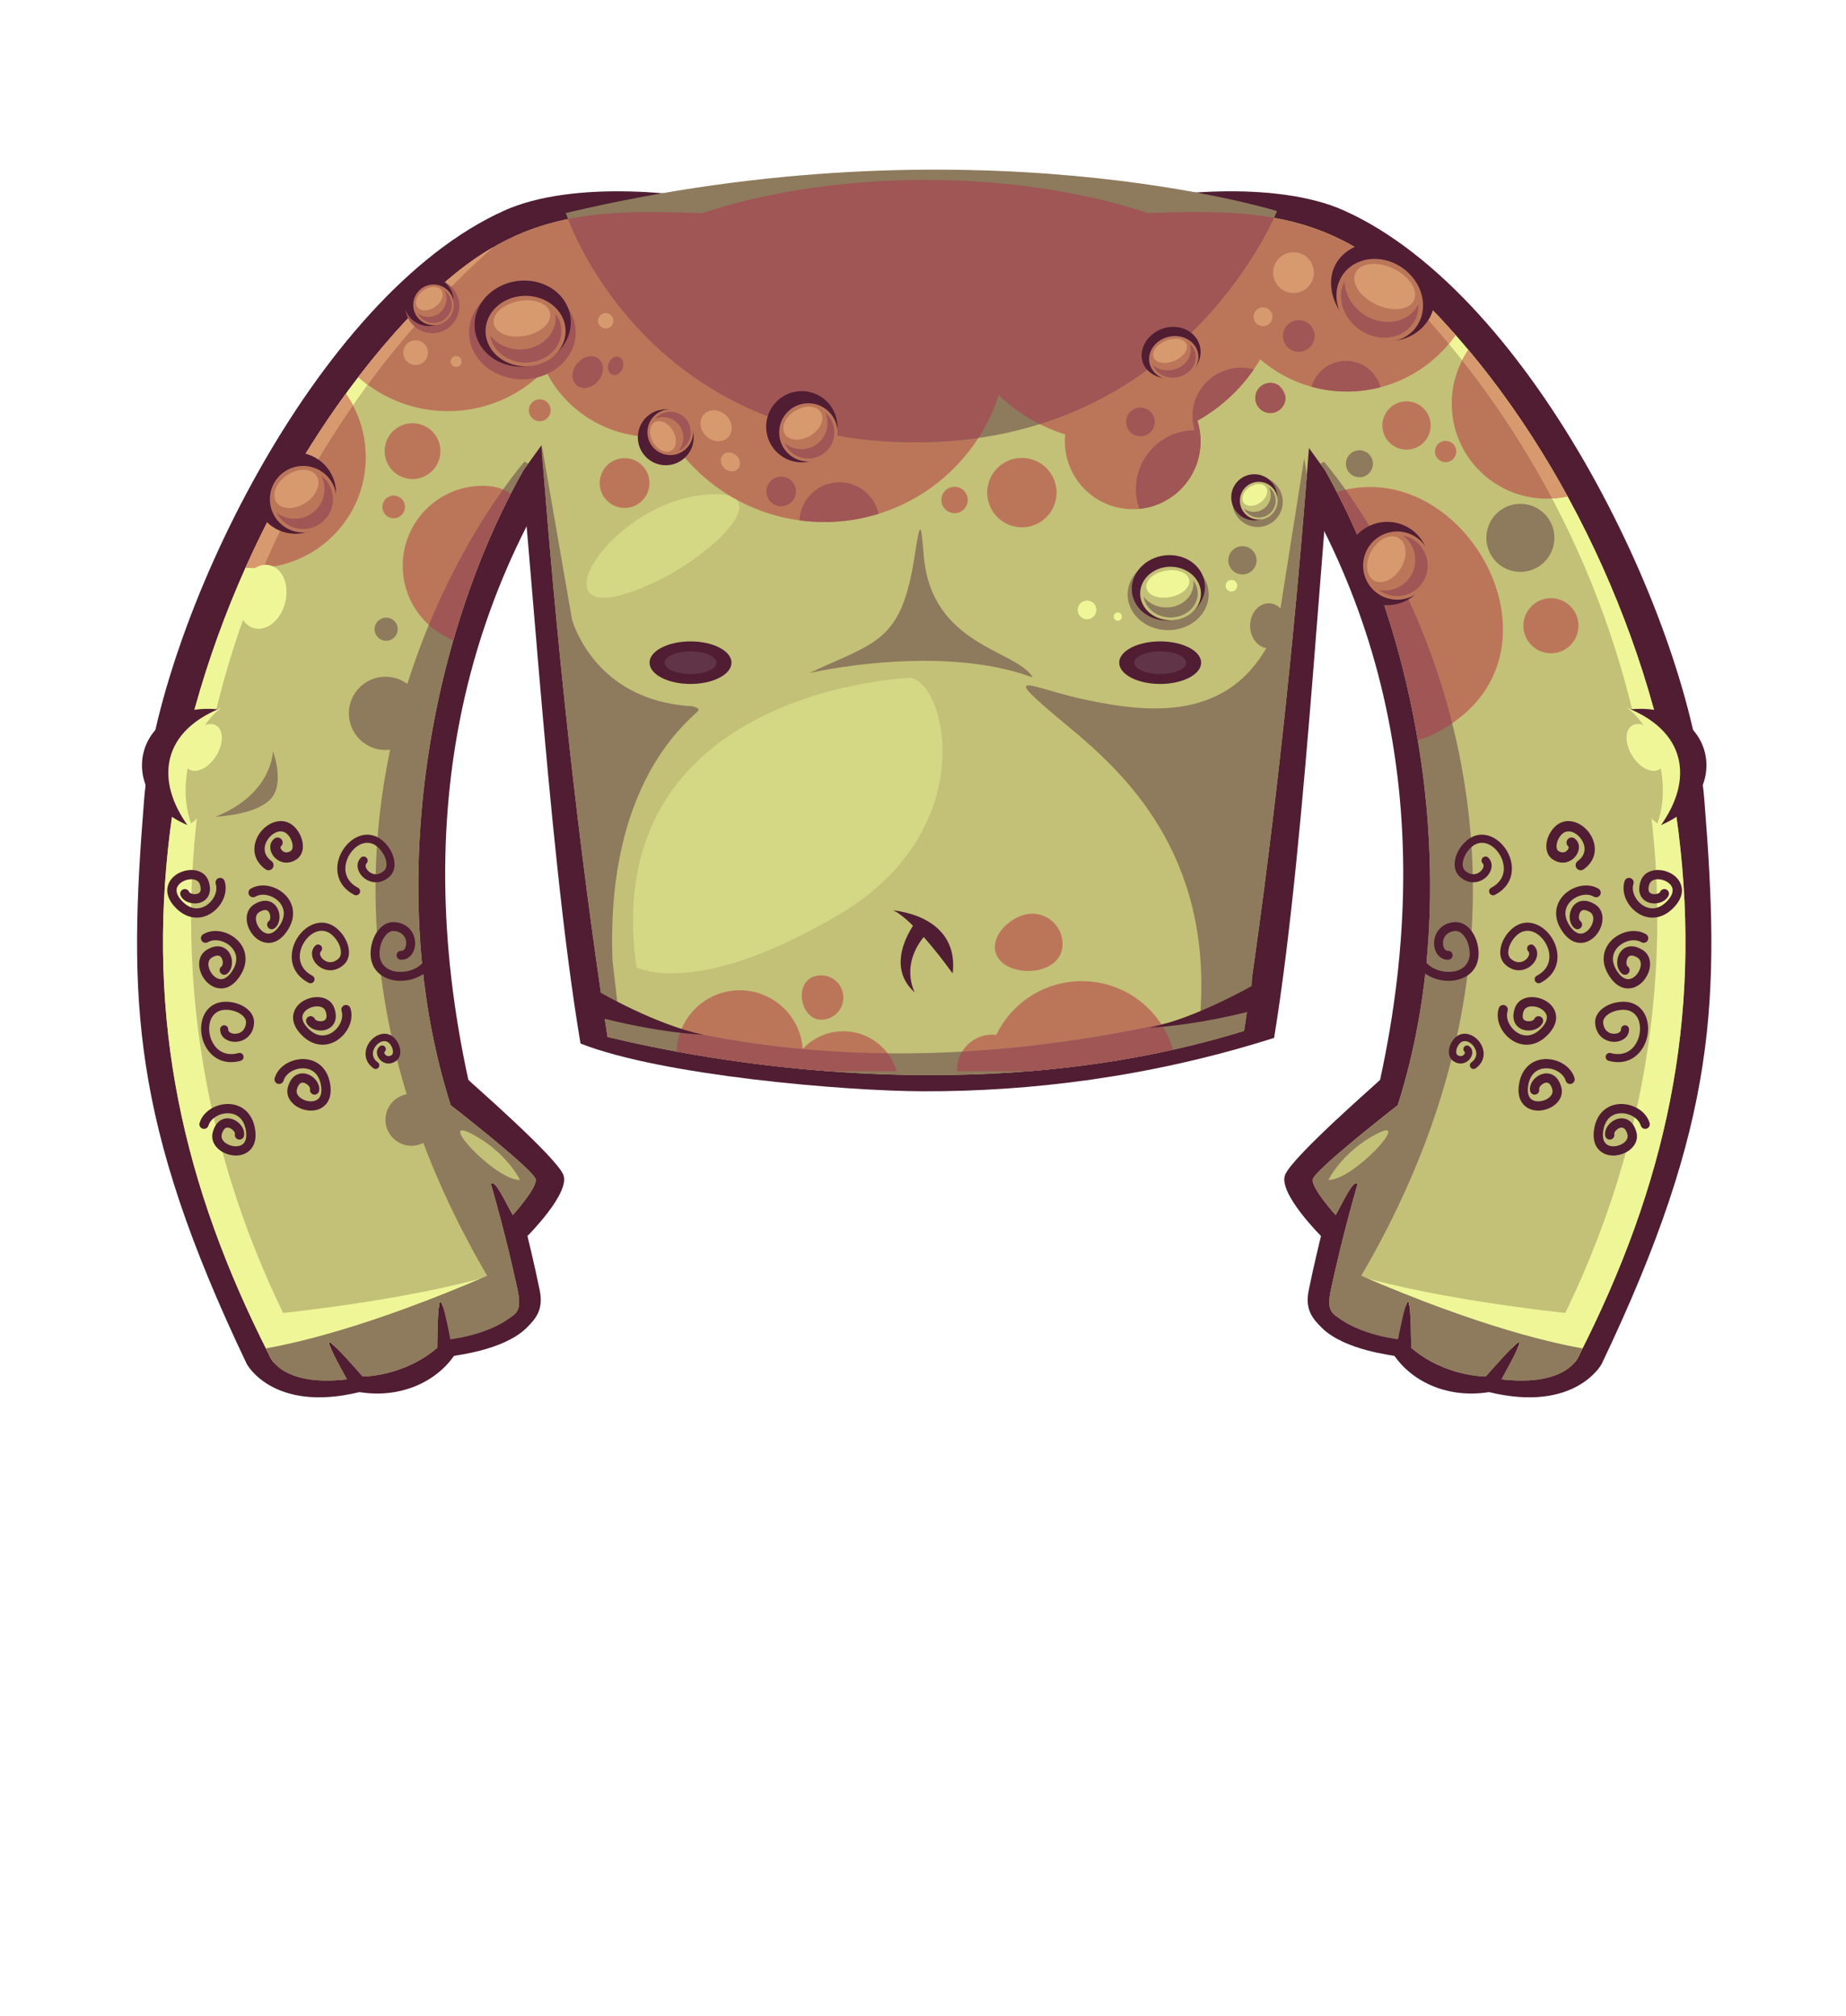 <?xml version="1.0" encoding="UTF-8"?>
<!DOCTYPE svg PUBLIC "-//W3C//DTD SVG 1.1//EN" "http://www.w3.org/Graphics/SVG/1.1/DTD/svg11.dtd">
<!-- Creator: CorelDRAW 2020 (64-Bit) -->
<svg xmlns="http://www.w3.org/2000/svg" xml:space="preserve" width="161.908mm" height="176.791mm" version="1.1" style="shape-rendering:geometricPrecision; text-rendering:geometricPrecision; image-rendering:optimizeQuality; fill-rule:evenodd; clip-rule:evenodd"
viewBox="0 0 2289.01 2499.43"
 xmlns:xlink="http://www.w3.org/1999/xlink"
 xmlns:xodm="http://www.corel.com/coreldraw/odm/2003">
 <defs>
  <style type="text/css">
   <![CDATA[
    .fil0 {fill:none}
    .fil1 {fill:#501D33}
    .fil10 {fill:#623448}
    .fil6 {fill:#8E7A5D}
    .fil7 {fill:#9F5655}
    .fil3 {fill:#BB765A}
    .fil2 {fill:#C3C077}
    .fil4 {fill:#D4D784}
    .fil8 {fill:#D79A6E}
    .fil5 {fill:#EEF698}
    .fil9 {fill:#501D33;fill-rule:nonzero}
   ]]>
  </style>
 </defs>
 <g id="Слой_x0020_1">
  <g id="_2674679313008">
   <rect class="fil0" y="0" width="2289.01" height="2499.43"/>
   <path id="_103297632" class="fil1" d="M1666.59 261.03c236.05,105.92 429.53,515.35 446.78,731.02 19.76,247.07 16.7,397.43 -127.41,699.27 0,0 -32.53,60.78 -139.63,34.72 -49.88,8.06 -94.2,-11.93 -117.13,-44.81 -0.56,-0.8 -61.05,-6.54 -89.77,-34.5 -13.03,-12.68 -21.31,-23.96 -16.62,-47.04 6.13,-30.22 15.18,-67.21 15.18,-67.21 0,0 -53.26,-53.1 -44.54,-75.69 8.72,-22.59 117.64,-116.98 117.82,-117.89 74.74,-342.71 1.45,-635.05 -194.35,-871.19l-157.31 -208.29c79.03,-23.33 223.18,-35.99 306.98,1.61l0 0z"/>
   <path id="_103297560" class="fil1" d="M719.81 1293.83c-42.69,-253.75 -64.71,-681.42 -90.37,-882.58 44.86,-184.73 397.75,-128.09 517.96,-103.1 120.21,-24.99 473.1,-81.63 517.96,103.1 -25.32,198.49 -43.97,621.2 -85.5,875.61 -155.97,49.54 -305.03,66.47 -434.31,66.22 -98.08,-0.19 -325.73,-19.71 -425.75,-59.25l0 0z"/>
   <path id="_103297488" class="fil1" d="M625.43 261.03c-236.05,105.92 -429.53,515.35 -446.78,731.02 -19.76,247.07 -16.7,397.43 127.41,699.27 0,0 32.53,60.78 139.63,34.72 49.88,8.06 94.2,-11.93 117.13,-44.81 0.56,-0.8 61.05,-6.54 89.77,-34.5 13.03,-12.68 21.31,-23.96 16.62,-47.04 -6.13,-30.22 -15.18,-67.21 -15.18,-67.21 0,0 53.26,-53.1 44.54,-75.69 -8.72,-22.59 -117.64,-116.98 -117.82,-117.89 -74.74,-342.71 -1.45,-635.05 194.35,-871.19l157.31 -208.29c-79.03,-23.33 -223.18,-35.99 -306.98,1.61l0 0z"/>
   <path id="_103297416" class="fil2" d="M649.17 582.86l22.31 -30.86c18.01,240.6 45.78,499.54 81.82,733.66 117.21,28.47 459.54,94.5 789.37,-7.48 35.3,-231.01 62.58,-485.63 80.4,-722.69l19.78 27.37c117.59,207.43 174.56,523.12 90.33,787.4 0,0 -104.23,81.03 -105.5,92.24 -1.28,11.2 28.49,44.07 28.49,44.07 9.25,-15.88 21.89,-44.78 27.11,-38.62 -18.92,66.54 -27.53,106.17 -32.68,129.67 -6.75,30.76 1.02,32.62 25.86,44.29l54.37 14.36c0,0 11.57,-42.45 15.18,-42.59 3.61,-0.13 3.78,57.38 3.78,57.38 41.57,35.87 92.49,35.69 92.49,35.69 0,0 40.3,-46.46 41.94,-42.78 1.63,3.67 -22.44,46.25 -22.44,46.25 82.75,9.57 95.88,-29.1 95.88,-29.1 108.15,-211.86 152.74,-416.75 123.54,-650.42 -29.01,-232.15 -145.58,-482.95 -307.69,-649.22 -111.37,-114.22 -199.86,-123.31 -349.93,-117.22 -81.71,-27.28 -178.77,-41.06 -275.88,-41.23l0 -0 -0.29 0 -0.29 -0 0 0c-97.22,0.17 -194.41,13.99 -276.19,41.33 -151.59,-6.29 -240.42,2.27 -352.41,117.12 -162.11,166.27 -278.67,417.07 -307.69,649.22 -29.19,233.67 15.39,438.56 123.54,650.42 0,0 13.13,38.67 95.88,29.1 0,0 -24.07,-42.58 -22.44,-46.25 1.63,-3.68 41.94,42.78 41.94,42.78 0,0 50.92,0.19 92.49,-35.69 0,0 0.17,-57.52 3.78,-57.38 3.61,0.13 15.18,42.59 15.18,42.59l54.37 -14.36c24.84,-11.68 32.6,-13.53 25.86,-44.29 -5.15,-23.5 -13.75,-63.13 -32.68,-129.67 5.22,-6.15 17.86,22.74 27.11,38.62 0,0 29.76,-32.87 28.49,-44.07 -1.27,-11.2 -105.5,-92.24 -105.5,-92.24 -84.23,-264.28 -27.26,-579.97 90.33,-787.4l0 -0z"/>
   <path class="fil3" d="M1317.56 1170.51c0,-20.79 -16.85,-37.64 -37.64,-37.64 -20.79,0 -46.3,20.43 -46.3,41.22 0,39.36 83.94,41.31 83.94,-3.58zm-478.51 133.33c51.31,9.45 115.6,18.89 188.35,24.39l84.34 0c-8.28,-28.64 -34.7,-49.59 -66.01,-49.59 -19.9,0 -37.83,8.47 -50.38,21.99 -2.81,-40.67 -36.69,-72.78 -78.07,-72.78 -42.46,0 -77.02,33.82 -78.23,75.99zm436.37 24.39c58.45,-4.72 118.64,-13.21 179.12,-26.71 -14.17,-49.1 -59.43,-85.01 -113.09,-85.01 -46.7,0 -87.04,27.19 -106.06,66.61 -1.66,-0.19 -3.35,-0.29 -5.06,-0.29 -24.09,0 -43.61,19.53 -43.61,43.61 0,0.6 0.02,1.19 0.04,1.79l88.65 0zm-257.17 -63.92c15.18,0 27.48,-12.3 27.48,-27.48 0,-15.18 -12.3,-27.48 -27.48,-27.48 -35.61,0 -28.31,54.97 0,54.97z"/>
   <path id="_103244936" class="fil4" d="M874.19 613.34c93.53,-8.85 15.38,71.97 -62.96,108.83 -159.72,75.15 -65.1,-96.71 62.96,-108.83z"/>
   <path id="_103245944" class="fil5" d="M1680.68 306.66c30.39,17.62 60.65,41.83 92.83,74.83 162.11,166.27 278.67,417.07 307.69,649.22 29.19,233.67 -15.39,438.56 -123.54,650.42 0,0 -1.12,3.27 -4.73,7.67 -23.9,-3.34 -48.08,-8.76 -71.79,-15.49 2.18,-4.78 3.5,-8.37 3.07,-9.33 -0.48,-1.09 -4.38,2.23 -9.6,7.44 -46.11,-13.6 -90.14,-31.88 -126.51,-49.01 -0.52,-5.27 -1.2,-8.75 -2.09,-8.72 -0.8,0.03 -1.89,2.48 -3.08,6.26 -47.91,-22.87 -81.42,-43.11 -86.94,-46.49l0.05 -0.21c105.96,36.4 284.87,54.62 284.87,54.62 241.39,-496.57 74.04,-1026.11 -260.22,-1321.21l0 -0z"/>
   <path id="_103296912" class="fil5" d="M611.34 306.66c-30.39,17.62 -60.65,41.83 -92.83,74.83 -162.11,166.27 -278.67,417.07 -307.69,649.22 -29.19,233.67 15.39,438.56 123.54,650.42 0,0 1.12,3.27 4.73,7.67 23.9,-3.34 48.08,-8.76 71.79,-15.49 -2.18,-4.78 -3.5,-8.37 -3.07,-9.33 0.48,-1.09 4.38,2.23 9.6,7.44 46.11,-13.6 90.14,-31.88 126.51,-49.01 0.52,-5.27 1.2,-8.75 2.09,-8.72 0.8,0.03 1.89,2.48 3.08,6.26 47.91,-22.87 81.42,-43.11 86.94,-46.49l-0.05 -0.21c-105.96,36.4 -284.87,54.62 -284.87,54.62 -241.39,-496.57 -74.04,-1026.11 260.22,-1321.21l0 -0z"/>
   <path class="fil3" d="M1804.9 415.39c-29.78,42.37 -79.02,70.06 -134.74,70.06 -41.07,0 -78.63,-15.05 -107.46,-39.93 -18.77,31.74 -45.71,58.09 -77.92,76.12 2.56,8.06 3.95,16.63 3.95,25.54 0,46.47 -37.68,84.15 -84.15,84.15 -46.47,0 -84.15,-37.68 -84.15,-84.15 0,-2.88 0.15,-5.72 0.43,-8.52 -31.29,-9.77 -59.41,-26.71 -82.44,-48.9 -29.44,91.37 -115.15,157.48 -216.32,157.48 -81.37,0 -152.74,-42.78 -192.88,-107.07 -6.65,0.92 -13.43,1.4 -20.33,1.4 -58.4,0 -108.88,-33.89 -132.87,-83.07 -30.45,31.6 -73.2,51.27 -120.56,51.27 -42.68,0 -81.62,-15.98 -111.18,-42.27 23.46,-30.56 48.26,-59.38 74.24,-86.02 111.98,-114.85 200.82,-123.41 352.41,-117.12 81.77,-27.34 178.97,-41.16 276.19,-41.33l0 -0 0.29 0 0.29 -0 0 0c97.1,0.17 194.17,13.95 275.88,41.23 150.07,-6.09 238.56,3.01 349.93,117.22 10.67,10.94 21.13,22.26 31.39,33.9zm-147.28 194.73c46.12,88.92 81.43,194.95 100.33,307.03 5.66,-1.07 11.45,-2.93 17.35,-5.78 186.41,-89.81 44.36,-351.32 -117.68,-301.26zm286.1 5.31c-35.73,-65.36 -77.1,-126.82 -122.97,-181.58 -13,18.94 -20.61,41.87 -20.61,66.58 0,65.08 52.75,117.83 117.83,117.83 8.84,0 17.46,-0.98 25.74,-2.83zm-1514.9 -127.25c-48.09,65.88 -90.08,139.07 -124.34,215.62 3.82,0.32 7.69,0.49 11.59,0.49 75.92,0 137.47,-61.55 137.47,-137.47 0,-29.25 -9.14,-56.36 -24.72,-78.65zm133.29 305.55c18.71,-65.08 42.8,-126.31 71.01,-181.12 -8.01,-6.54 -19.15,-10.25 -34.63,-10.25 -54.75,0 -99.13,44.38 -99.13,99.13 0,41.9 26,77.74 62.75,92.24zm1361.01 -52.03c18.85,0 34.13,15.28 34.13,34.13 0,18.85 -15.28,34.13 -34.13,34.13 -18.85,0 -34.13,-15.28 -34.13,-34.13 0,-18.85 15.28,-34.13 34.13,-34.13zm-179.08 -244.08c16.53,0 29.93,13.4 29.93,29.93 0,16.53 -13.4,29.93 -29.93,29.93 -16.53,0 -29.93,-13.4 -29.93,-29.93 0,-16.53 13.4,-29.93 29.93,-29.93zm-168.8 -22.91c10.33,0 18.7,8.37 18.7,18.7 0,10.33 -8.37,18.7 -18.7,18.7 -10.33,0 -18.7,-8.37 -18.7,-18.7 0,-10.33 8.37,-18.7 18.7,-18.7zm-308.12 93.06c23.75,0 43.01,19.26 43.01,43.01 0,23.75 -19.26,43.01 -43.01,43.01 -23.75,0 -43.01,-19.26 -43.01,-43.01 0,-23.75 19.26,-43.01 43.01,-43.01zm-755.6 -43.03c19.11,0 34.6,15.49 34.6,34.6 0,19.11 -15.49,34.6 -34.6,34.6 -19.11,0 -34.6,-15.49 -34.6,-34.6 0,-19.11 15.49,-34.6 34.6,-34.6zm-23.38 89.78c7.75,0 14.03,6.28 14.03,14.03 0,7.75 -6.28,14.03 -14.03,14.03 -7.75,0 -14.03,-6.28 -14.03,-14.03 0,-7.75 6.28,-14.03 14.03,-14.03z"/>
   <circle id="_103297344" class="fil6" cx="1885.23" cy="666.88" r="42.19"/>
   <path id="_103297200" class="fil6" d="M753.3 1285.65c-33.77,-219.44 -60.29,-460.68 -78.31,-688.19 -0.8,-9.88 -4.61,-43.31 -2.97,-43.93l37.43 215.65c7.48,22.5 39.88,97.29 142.32,106.05 0,0 11.12,-0.4 14.7,4.37 3.33,4.44 -116.19,73.63 -106.97,311.88l7.28 62.55c0,0 280.57,113.91 721.42,4.75 15.27,-198.96 -93.12,-299.66 -163.28,-357.79 -94.06,-77.92 -47.1,-47.52 22.48,-33.08 80.66,16.75 189.95,29.58 237.51,-95.62l32.29 -204.19c0,0 1.19,7.82 3.24,21.49 -15.91,202.8 -38.61,416.87 -67.2,616.93 -0.87,11.12 -1.35,17.34 -1.35,17.34l-1.25 0.69c-2.62,18 -5.27,35.88 -7.98,53.62 -329.83,101.98 -672.16,35.95 -789.37,7.48zm735.29 -26.97c6.71,-1.66 13.45,-3.37 20.24,-5.14l1.04 -6.55 -21.27 11.69z"/>
   <path id="_103297200_0" class="fil7" d="M844.64 1276.95c57.15,13.41 144.2,27.93 255.96,29.05 4.97,6.59 8.78,14.1 11.13,22.23l-84.32 0c-3.02,-0.23 -6.02,-0.46 -9,-0.7l-3.7 -0.3c-3,-0.25 -5.99,-0.5 -8.96,-0.77l-3.38 -0.3c-2.99,-0.27 -5.96,-0.54 -8.91,-0.82l-3.89 -0.37c-2.84,-0.28 -5.67,-0.56 -8.48,-0.85l-2.87 -0.29c-3.04,-0.32 -6.06,-0.64 -9.07,-0.96l-3.23 -0.35c-2.66,-0.3 -5.31,-0.59 -7.94,-0.9l-4.26 -0.5c-2.53,-0.3 -5.04,-0.6 -7.54,-0.9l-4.08 -0.5c-2.55,-0.32 -5.1,-0.64 -7.62,-0.96l-2.97 -0.38c-2.62,-0.34 -5.23,-0.69 -7.82,-1.04l-3.81 -0.52c-2.42,-0.33 -4.82,-0.66 -7.2,-1l-3.68 -0.52c-2.37,-0.34 -4.73,-0.68 -7.07,-1.02l-3.1 -0.46 -6.6 -1 -4.62 -0.71c-1.99,-0.31 -3.97,-0.62 -5.93,-0.93l-3.77 -0.6c-2.27,-0.37 -4.53,-0.73 -6.76,-1.1l-2.97 -0.49c-2.15,-0.36 -4.27,-0.72 -6.38,-1.08l-3.64 -0.62 -6.09 -1.06 -3.04 -0.54 -5.8 -1.04 -3.77 -0.69 -0.41 -0.08c0.27,-9.48 2.23,-18.54 5.59,-26.89zm348.37 26.93c74.36,-4.12 157.09,-14.4 247.05,-33.94 6.3,9.64 11.22,20.26 14.49,31.58l-0.53 0.12c-2.91,0.65 -5.82,1.29 -8.72,1.91 -2.11,0.45 -4.22,0.9 -6.33,1.34 -3.2,0.67 -6.39,1.32 -9.59,1.97l-5.05 1c-3.92,0.77 -7.83,1.52 -11.74,2.25l-0.5 0.09 -2.82 0.52 -0.13 0.02c-3.72,0.68 -7.44,1.35 -11.16,2l-3.97 0.68c-3.93,0.67 -7.86,1.33 -11.78,1.96l-4.14 0.66c-3.64,0.58 -7.29,1.14 -10.92,1.68l-4.04 0.6c-3.95,0.58 -7.9,1.14 -11.84,1.68l-1.06 0.14 -2.8 0.38 -0.31 0.04c-3.41,0.46 -6.81,0.9 -10.22,1.32l-4.71 0.58c-3.59,0.44 -7.18,0.86 -10.76,1.27l-4.41 0.5c-3.56,0.4 -7.11,0.77 -10.66,1.14l-4.45 0.45c-3.34,0.33 -6.67,0.65 -10,0.96l-2.75 0.25 -2.75 0.25c-3.51,0.31 -7.02,0.61 -10.52,0.89l-0.47 0.04 -88.65 0c-0.02,-0.6 -0.04,-1.19 -0.04,-1.79 0,-8.26 2.3,-15.98 6.28,-22.56z"/>
   <path id="_103297128" class="fil4" d="M1127.99 840.41c0,0 -387.26,14.24 -338.85,358.79 0,0 71.03,40.65 250.34,-64.66 179.31,-105.31 133.77,-290.32 88.51,-294.13l-0 -0z"/>
   <path id="_103296912_1" class="fil8" d="M610.18 307.33l-1.49 0.88c-1.12,0.66 -2.23,1.33 -3.35,2.01l-1.78 1.09c-1.09,0.68 -2.19,1.36 -3.28,2.05l-1.51 0.96c-1.15,0.74 -2.3,1.49 -3.46,2.25l-1.53 1.01c-1.12,0.75 -2.25,1.5 -3.37,2.27l-1.65 1.13c-1.13,0.78 -2.25,1.57 -3.38,2.36l-1.63 1.16c-1.16,0.83 -2.32,1.67 -3.48,2.52l-1.29 0.95c-1.23,0.91 -2.46,1.83 -3.69,2.76l-1.23 0.93c-1.31,1 -2.63,2.02 -3.95,3.05l-0.99 0.78c-1.35,1.06 -2.7,2.14 -4.06,3.24l-0.74 0.6c-1.42,1.15 -2.84,2.32 -4.27,3.5l-0.98 0.82c-1.4,1.17 -2.8,2.36 -4.2,3.56l-0.59 0.51c-1.55,1.33 -3.09,2.68 -4.65,4.05l-0.17 0.15 -0.19 0.17c-1.58,1.4 -3.17,2.82 -4.76,4.26l-0.26 0.24c-1.6,1.46 -3.21,2.93 -4.82,4.43l-0.4 0.38c-1.6,1.49 -3.21,3.01 -4.82,4.55l-0.18 0.18c-1.67,1.6 -3.34,3.21 -5.02,4.86l-0.06 0.06 -0.03 0.03c-3.45,3.37 -6.91,6.85 -10.4,10.43l0 0 -0.12 0.13c-2.43,2.5 -4.86,5.01 -7.27,7.55l-0.36 0.38c-2.32,2.45 -4.64,4.9 -6.94,7.38l-0.74 0.8c-2.18,2.36 -4.36,4.73 -6.52,7.11l-0.89 0.98c-2.17,2.39 -4.32,4.8 -6.48,7.23l-1.14 1.28c-1.96,2.22 -3.92,4.46 -5.87,6.7l-1.6 1.85c-1.79,2.08 -3.57,4.16 -5.35,6.26l-2.27 2.68c-1.54,1.83 -3.07,3.66 -4.6,5.5l-2.85 3.46c-1.29,1.57 -2.58,3.15 -3.87,4.74 -1.16,1.42 -2.31,2.85 -3.46,4.28 -1.17,1.46 -2.34,2.92 -3.5,4.39 -1.18,1.49 -2.36,2.98 -3.53,4.47l-3.03 3.88c-1.29,1.65 -2.57,3.32 -3.85,4.98 3.74,3.33 7.64,6.49 11.67,9.48 46.13,-62.71 98.32,-119.93 155.38,-170.31l-1.15 0.66zm-232.72 257.69l-0.1 0.16zm-10.01 16.68l-1.97 3.36c-1.31,2.25 -2.62,4.5 -3.92,6.75l-1.94 3.39 -0.1 0.18c-1.17,2.05 -2.33,4.1 -3.49,6.15 -0.8,1.41 -1.59,2.83 -2.38,4.25 -1.1,1.98 -2.2,3.96 -3.29,5.94l-2.3 4.19c-1.09,1.99 -2.17,3.99 -3.25,6l-2.49 4.65c-0.95,1.79 -1.9,3.58 -2.84,5.37l-2.62 5c-0.87,1.67 -1.73,3.34 -2.6,5.01 -0.93,1.8 -1.85,3.6 -2.77,5.4 -0.87,1.71 -1.74,3.42 -2.6,5.13 -0.93,1.85 -1.86,3.71 -2.78,5.57l-2.29 4.63c-0.98,1.99 -1.96,3.99 -2.93,5.98l-2.14 4.44c-1.01,2.1 -2.01,4.19 -3,6.29l-1.76 3.73c-1.06,2.25 -2.11,4.5 -3.15,6.76l-1.79 3.89c-1.04,2.26 -2.07,4.53 -3.09,6.8l-1.37 3.05c3.82,0.32 7.69,0.49 11.59,0.49 3.54,0 7.05,-0.14 10.53,-0.4 30.37,-71.31 67.78,-138.78 111.07,-201.23 -2.66,-5.02 -5.61,-9.86 -8.85,-14.49 -18,24.66 -35.15,50.35 -51.36,76.85z"/>
   <path id="_103296840" class="fil6" d="M649.17 582.86l5.74 -7.95c-1.51,-0.85 -3.01,-1.79 -4.53,-2.54 0,0 -405.17,459.55 -15.34,1059.52 8.95,-6.26 10.82,-13.96 6.37,-34.28 -5.15,-23.5 -13.75,-63.13 -32.68,-129.67 5.22,-6.15 17.86,22.74 27.11,38.62 0,0 29.76,-32.87 28.49,-44.07 -1.27,-11.2 -105.5,-92.24 -105.5,-92.24 -84.23,-264.28 -27.26,-579.97 90.33,-787.4l0 0z"/>
   <path id="_103296840_2" class="fil7" d="M623.79 606.94c-23.98,33.73 -60.23,91.18 -91.99,167.88 8.8,8.01 19.05,14.46 30.31,18.9l1.02 -3.52c0.85,-2.91 1.71,-5.82 2.57,-8.71l1.01 -3.34c0.83,-2.74 1.67,-5.47 2.52,-8.19l1.2 -3.83c0.85,-2.7 1.72,-5.39 2.59,-8.08l1.09 -3.34c0.92,-2.81 1.86,-5.61 2.8,-8.41l1.13 -3.32c1,-2.92 2.01,-5.84 3.03,-8.74l0.96 -2.72c1.06,-2.98 2.12,-5.95 3.21,-8.92l0.95 -2.59c1.1,-3 2.22,-5.99 3.34,-8.97l0.9 -2.37c1.17,-3.07 2.35,-6.12 3.54,-9.17l0.78 -1.99c1.2,-3.03 2.41,-6.06 3.63,-9.06l0.88 -2.16c1.24,-3.04 2.5,-6.07 3.76,-9.08l0.75 -1.78c1.34,-3.17 2.69,-6.32 4.05,-9.45l0.55 -1.26c1.39,-3.18 2.79,-6.34 4.2,-9.48l0.59 -1.3c1.42,-3.15 2.86,-6.28 4.31,-9.4l0.59 -1.26c1.51,-3.24 3.04,-6.46 4.58,-9.66l0.25 -0.52c1.58,-3.28 3.18,-6.54 4.79,-9.77l0.34 -0.68c1.6,-3.22 3.22,-6.42 4.85,-9.6l0.23 -0.45c-2.73,-2.23 -5.82,-4.13 -9.32,-5.66z"/>
   <path id="_103246448" class="fil1" d="M272.47 879.74c-105.55,-11.91 -132.78,104.48 -39.65,143.43l39.65 -143.43z"/>
   <path id="_103246376" class="fil2" d="M232.84 1023.77c-34.42,-53.64 -35.3,-112.93 39.61,-144.87 0,0 21.32,105.21 -39.61,144.87z"/>
   <path id="_103246304" class="fil5" d="M236.42 1028.2c-41.68,-53.11 -42.15,-118.71 38.75,-150.86 -32.15,21.5 -58.68,89.69 -37.32,146.48l-1.44 4.38z"/>
   <path id="_103246232" class="fil5" d="M268.28 899.59c9.21,5.73 9.11,22.54 -0.22,37.54 -9.33,15 -24.36,22.52 -33.57,16.8 -9.21,-5.73 -9.11,-22.54 0.22,-37.54 9.33,-15 24.36,-22.52 33.57,-16.8z"/>
   <path id="_103246160" class="fil2" d="M644.81 1462.98c0,0 -17.08,-35.36 -60.78,-57.6 -43.7,-22.25 30.19,58.4 60.78,57.6z"/>
   <path id="_103246088" class="fil6" d="M329.71 1671.86c1.54,3.09 3.09,6.18 4.66,9.26 0,0 13.13,38.67 95.87,29.1 0,0 -24.06,-42.57 -22.43,-46.25 1.63,-3.68 41.94,42.79 41.94,42.79 0,0 50.91,0.18 92.48,-35.7 0,0 0.17,-57.52 3.78,-57.39 3.61,0.13 12.4,46.97 12.4,46.97 28.04,-3.73 60.24,-13.95 79.13,-30.7 6.76,-5.99 7.87,-14.07 3.87,-32.34 -1.72,-7.84 -3.82,-17.47 -6.56,-29.29 -156.95,70.51 -257.28,95.07 -305.15,103.54l-0 0z"/>
   <path id="_103246016" class="fil6" d="M338.39 931.4c0,0 0,52.53 -70.84,81.19 0,0 46.96,-1.59 66.86,-20.69 19.9,-19.1 3.98,-60.49 3.98,-60.49z"/>
   <path id="_103245944_3" class="fil8" d="M1682.31 307.61l1.61 0.95c1.09,0.65 2.18,1.31 3.28,1.98l1.61 0.99c1.12,0.69 2.24,1.4 3.36,2.11l1.66 1.07c1.05,0.67 2.09,1.36 3.14,2.05l1.69 1.12c1.17,0.78 2.35,1.58 3.53,2.39l1.22 0.84c1.19,0.82 2.38,1.65 3.57,2.5l1.58 1.12c1.2,0.86 2.4,1.73 3.6,2.61l1.13 0.84c1.23,0.91 2.46,1.83 3.69,2.77l1.32 1c1.29,0.99 2.59,1.99 3.88,3l0.98 0.77c1.32,1.04 2.64,2.1 3.96,3.17l0.85 0.68c1.41,1.15 2.82,2.31 4.24,3.49l0.94 0.78c1.37,1.15 2.74,2.31 4.11,3.48l0.67 0.57c1.53,1.32 3.07,2.66 4.61,4.02l0.41 0.36c1.53,1.35 3.06,2.73 4.59,4.12l0.42 0.38c1.56,1.41 3.12,2.85 4.68,4.3l0.23 0.21 0.18 0.17c1.6,1.49 3.2,3 4.8,4.53l0.25 0.24c1.62,1.55 3.24,3.11 4.86,4.7l0.37 0.36c1.63,1.59 3.26,3.21 4.89,4.85l0.15 0.15c1.7,1.71 3.41,3.44 5.12,5.2l0 0 0 0c2.45,2.51 4.89,5.05 7.32,7.6l0.46 0.48c2.21,2.32 4.41,4.66 6.6,7.02l1.48 1.59c1.82,1.97 3.63,3.94 5.44,5.93l2.4 2.65c1.56,1.72 3.11,3.46 4.66,5.19 0.99,1.12 1.98,2.24 2.98,3.36l0.06 0.07c-2.65,3.77 -5.45,7.42 -8.4,10.94 -35.75,-43.12 -74.5,-83.18 -115.8,-119.65 0.54,0.31 1.08,0.62 1.62,0.94zm153.06 144.11l0.49 0.62c6.89,8.64 13.67,17.42 20.34,26.35l0.23 0.31c1.95,2.61 3.88,5.22 5.81,7.85l0.57 0.78c2.42,3.31 4.83,6.64 7.22,9.99l0.43 0.61c1.95,2.73 3.88,5.47 5.81,8.23l0.07 0.1c3.91,5.6 7.79,11.25 11.61,16.95l1.91 2.86c1.77,2.65 3.53,5.31 5.28,7.98l0.66 1.01c1.79,2.74 3.57,5.48 5.34,8.24l0.21 0.33c1.81,2.83 3.62,5.67 5.41,8.52l1.84 2.93c1.65,2.63 3.28,5.28 4.91,7.93l0.91 1.48c1.62,2.66 3.24,5.32 4.84,7.99l0.71 1.18c1.62,2.7 3.23,5.41 4.83,8.12l1.76 3c1.64,2.8 3.26,5.61 4.88,8.43l0.62 1.09c1.53,2.67 3.05,5.36 4.57,8.04l1.06 1.88c1.44,2.57 2.87,5.15 4.3,7.74l0.06 0.1 1.68 3.06c-6.23,1.39 -12.65,2.29 -19.21,2.65 -32.18,-60.85 -69.58,-118.24 -111.47,-171.29 2.3,-4.49 4.87,-8.81 7.71,-12.94 4.93,5.88 9.8,11.84 14.62,17.87z"/>
   <path id="_103245872" class="fil6" d="M1642.85 582.86l-5.74 -7.95c1.51,-0.85 3.01,-1.79 4.53,-2.54 0,0 405.17,459.55 15.34,1059.52 -8.95,-6.26 -10.82,-13.96 -6.37,-34.28 5.15,-23.5 13.75,-63.13 32.68,-129.67 -5.22,-6.15 -17.86,22.74 -27.11,38.62 0,0 -29.76,-32.87 -28.49,-44.07 1.27,-11.2 105.5,-92.24 105.5,-92.24 84.23,-264.28 27.26,-579.97 -90.33,-787.4l0 0z"/>
   <path id="_103245872_4" class="fil7" d="M1668.47 607.27c35.41,49.89 97.34,151.1 132.19,289.49 -7.68,5.25 -16.1,10.15 -25.36,14.62 -5.9,2.84 -11.69,4.71 -17.35,5.78l-0.37 -2.18c-0.54,-3.19 -1.1,-6.37 -1.67,-9.55l-0.54 -3.02c-0.56,-3.08 -1.14,-6.16 -1.72,-9.23l-0.75 -3.9c-0.6,-3.09 -1.21,-6.17 -1.84,-9.25l-0.68 -3.29c-0.6,-2.89 -1.2,-5.77 -1.82,-8.65l-0.86 -4c-0.65,-2.97 -1.31,-5.94 -1.98,-8.9l-0.89 -3.88c-0.63,-2.72 -1.26,-5.43 -1.91,-8.14l-0.92 -3.83c-0.67,-2.75 -1.34,-5.49 -2.03,-8.23l-1.25 -4.94c-0.64,-2.53 -1.3,-5.06 -1.96,-7.58l-1.12 -4.24c-0.66,-2.47 -1.32,-4.92 -2,-7.38 -0.51,-1.88 -1.03,-3.76 -1.56,-5.63 -0.68,-2.43 -1.36,-4.85 -2.06,-7.27l-1.24 -4.28c-0.69,-2.35 -1.38,-4.7 -2.08,-7.04 -0.56,-1.89 -1.13,-3.77 -1.71,-5.66 -0.57,-1.88 -1.15,-3.75 -1.73,-5.63 -0.65,-2.08 -1.3,-4.16 -1.96,-6.23 -0.62,-1.96 -1.25,-3.91 -1.88,-5.86 -0.74,-2.3 -1.49,-4.59 -2.25,-6.87l-1.47 -4.42c-0.77,-2.29 -1.55,-4.58 -2.33,-6.86 -0.61,-1.77 -1.22,-3.55 -1.84,-5.31 -0.84,-2.41 -1.69,-4.81 -2.55,-7.21l-1.35 -3.74c-0.89,-2.45 -1.78,-4.88 -2.68,-7.31l-1.17 -3.13c-1.15,-3.08 -2.32,-6.15 -3.49,-9.2l-1.2 -3.1c-1.01,-2.61 -2.04,-5.2 -3.07,-7.79l-0.91 -2.27c-1.63,-4.05 -3.27,-8.08 -4.94,-12.08l-0.1 -0.24c-1.12,-2.69 -2.25,-5.36 -3.39,-8.03l-0.81 -1.88c-1.14,-2.64 -2.28,-5.27 -3.43,-7.88l-0.59 -1.33c-1.67,-3.78 -3.36,-7.54 -5.08,-11.27l-0.56 -1.22c-1.25,-2.73 -2.52,-5.44 -3.79,-8.14l-0.39 -0.82c-1.88,-3.97 -3.78,-7.91 -5.7,-11.83l-0.27 -0.56c-1.31,-2.67 -2.64,-5.34 -3.98,-7.98l-0.59 -1.16c-1.29,-2.55 -2.59,-5.09 -3.89,-7.61 3.63,-1.12 7.25,-2.03 10.85,-2.85z"/>
   <path id="_103245800" class="fil1" d="M2019.55 879.74c105.55,-11.91 132.78,104.48 39.65,143.43l-39.65 -143.43z"/>
   <path id="_103245728" class="fil2" d="M2059.18 1023.77c34.42,-53.64 35.3,-112.93 -39.61,-144.87 0,0 -21.32,105.21 39.61,144.87z"/>
   <path id="_103245656" class="fil5" d="M2055.6 1028.2c41.68,-53.11 42.15,-118.71 -38.75,-150.86 32.15,21.5 58.68,89.69 37.32,146.48l1.44 4.38z"/>
   <path id="_103245584" class="fil5" d="M2023.74 899.59c-9.21,5.73 -9.11,22.54 0.22,37.54 9.33,15 24.36,22.52 33.57,16.8 9.21,-5.73 9.11,-22.54 -0.22,-37.54 -9.33,-15 -24.36,-22.52 -33.57,-16.8z"/>
   <path id="_103245512" class="fil2" d="M1647.21 1462.98c0,0 17.08,-35.36 60.78,-57.6 43.7,-22.25 -30.19,58.4 -60.78,57.6z"/>
   <path id="_103245440" class="fil6" d="M1962.31 1671.86c-1.54,3.09 -3.09,6.18 -4.66,9.26 0,0 -13.13,38.67 -95.87,29.1 0,0 24.06,-42.57 22.43,-46.25 -1.63,-3.68 -41.94,42.79 -41.94,42.79 0,0 -50.91,0.18 -92.48,-35.7 0,0 -0.17,-57.52 -3.78,-57.39 -3.61,0.13 -12.4,46.97 -12.4,46.97 -28.04,-3.73 -60.24,-13.95 -79.13,-30.7 -6.76,-5.99 -7.87,-14.07 -3.87,-32.34 1.72,-7.84 3.82,-17.47 6.56,-29.29 156.95,70.51 257.28,95.07 305.15,103.54l0 0z"/>
   <path id="_103245296" class="fil6" d="M1003.6 834.44c0,0 161.87,-37.39 277.06,5.56 -19.73,-34.47 -125.47,-38.52 -135.18,-150.53 -3.47,-40.02 -4.07,-47.78 -11.34,-0.21 -16.37,107.06 -47.02,106.25 -130.53,145.17z"/>
   <path id="_103245224" class="fil6" d="M701.61 264.08c0,0 90.82,281.21 428.6,284.4 337.78,3.19 453.3,-286.79 453.3,-286.79 0,0 -377.06,-117.09 -881.9,2.39l0 0z"/>
   <path id="_103245152" class="fil1" d="M743.98 1230.41c0,0 70.04,40.59 128.15,52.53 0,0 -54.12,-1.59 -135.31,-23.08l-10.35 -22.29 17.51 -7.16z"/>
   <path id="_103245080" class="fil9" d="M316.72 1111.72c-2.72,1.61 -6.23,0.71 -7.84,-2.01 -1.61,-2.72 -0.71,-6.23 2.01,-7.85 8.18,-4.85 18.43,-5.07 27.67,-1.83 5.66,1.99 10.99,5.29 15.23,9.62 4.36,4.44 7.59,9.97 8.93,16.27 1.86,8.75 0.1,18.84 -7.34,29.39 -8.37,11.85 -17.98,15.07 -26.64,13.34 -5.62,-1.12 -10.63,-4.39 -14.52,-8.76 -3.72,-4.19 -6.46,-9.47 -7.66,-14.82 -2.09,-9.28 0.2,-18.8 9.25,-24.15 8.83,-5.23 16.02,-4.97 21.35,-1.93 0.14,0.08 0.28,0.17 0.41,0.26 2.43,1.48 4.37,3.53 5.81,5.89 1.43,2.33 2.37,4.96 2.85,7.63 1.25,6.97 -0.76,14.58 -5.9,18.31 -2.57,1.85 -6.15,1.28 -8,-1.29 -1.85,-2.56 -1.28,-6.15 1.29,-8 1.44,-1.04 1.86,-3.98 1.32,-6.97 -0.24,-1.35 -0.69,-2.64 -1.36,-3.72 -0.51,-0.84 -1.16,-1.55 -1.91,-2.03l-0.19 -0.1c-1.99,-1.14 -5.2,-0.93 -9.88,1.84 -4.02,2.38 -4.94,7.05 -3.88,11.75 0.78,3.48 2.59,6.96 5.07,9.74 2.32,2.61 5.17,4.53 8.19,5.14 4.46,0.89 9.77,-1.27 15.02,-8.71 5.38,-7.62 6.73,-14.57 5.49,-20.38 -0.87,-4.09 -3,-7.71 -5.89,-10.65 -3,-3.06 -6.79,-5.4 -10.84,-6.82 -6.23,-2.19 -12.94,-2.16 -18.05,0.87zm19.87 -44.12c2.82,2.03 3.47,5.99 1.43,8.81 -2.04,2.83 -5.99,3.46 -8.81,1.43 -12.99,-9.39 -15.7,-22.01 -12.63,-33.34 1.49,-5.48 4.39,-10.61 8.13,-14.84 3.81,-4.29 8.51,-7.69 13.53,-9.64 9.68,-3.76 20.42,-2.5 28.74,7.21 0.77,0.9 1.55,1.92 2.31,3.03 3.55,5.18 5.8,11.37 6.2,17.13 0.46,6.59 -1.38,12.77 -6.22,16.92 -0.1,0.08 -0.19,0.16 -0.29,0.23 -0.36,0.29 -0.75,0.58 -1.17,0.87 -8.41,5.76 -16.63,4.97 -22.75,1.32 -2.27,-1.34 -4.23,-3.1 -5.78,-5.07 -1.58,-2 -2.76,-4.27 -3.46,-6.59 -1.67,-5.63 -0.53,-11.48 4.49,-15.35 2.76,-2.14 6.73,-1.63 8.86,1.12 2.14,2.76 1.63,6.73 -1.12,8.87 -0.36,0.27 -0.36,0.97 -0.11,1.78 0.22,0.77 0.66,1.57 1.27,2.34 0.63,0.79 1.42,1.51 2.33,2.06 2.31,1.36 5.55,1.55 9.13,-0.89 0.08,-0.05 0.15,-0.12 0.24,-0.19l0.12 -0.1c1.5,-1.28 2.04,-3.66 1.84,-6.42 -0.25,-3.59 -1.7,-7.53 -4,-10.88 -0.43,-0.61 -0.92,-1.26 -1.49,-1.94 -4.21,-4.91 -9.65,-5.55 -14.55,-3.64 -3.18,1.24 -6.18,3.41 -8.65,6.19 -2.51,2.83 -4.44,6.22 -5.41,9.82 -1.79,6.6 -0.08,14.06 7.83,19.77zm131.86 249.62c2.03,1.45 2.49,4.29 1.02,6.32 -1.46,2.03 -4.3,2.48 -6.32,1.02 -9.32,-6.73 -11.26,-15.77 -9.05,-23.9 1.06,-3.93 3.14,-7.6 5.83,-10.64 2.73,-3.07 6.1,-5.51 9.7,-6.91 6.94,-2.7 14.64,-1.79 20.6,5.17 0.55,0.65 1.11,1.37 1.65,2.17 2.54,3.71 4.16,8.15 4.44,12.28 0.33,4.72 -0.99,9.16 -4.45,12.13 -0.07,0.05 -0.14,0.12 -0.21,0.17 -0.25,0.21 -0.54,0.42 -0.84,0.62 -6.03,4.13 -11.92,3.56 -16.31,0.95 -1.62,-0.97 -3.03,-2.22 -4.14,-3.64 -1.13,-1.43 -1.98,-3.06 -2.48,-4.72 -1.2,-4.04 -0.38,-8.23 3.22,-11.01 1.97,-1.53 4.82,-1.16 6.35,0.8 1.53,1.98 1.17,4.83 -0.8,6.36 -0.26,0.19 -0.26,0.7 -0.08,1.28 0.16,0.55 0.47,1.12 0.91,1.67 0.45,0.57 1.02,1.09 1.67,1.47 1.65,0.98 3.98,1.11 6.54,-0.63 0.05,-0.04 0.11,-0.08 0.17,-0.14l0.09 -0.07c1.07,-0.92 1.46,-2.63 1.31,-4.6 -0.18,-2.57 -1.21,-5.4 -2.87,-7.8 -0.3,-0.44 -0.66,-0.9 -1.07,-1.39 -3.02,-3.51 -6.92,-3.98 -10.43,-2.62 -2.28,0.89 -4.43,2.45 -6.2,4.44 -1.8,2.03 -3.18,4.46 -3.89,7.04 -1.28,4.74 -0.05,10.08 5.62,14.18zm-172.7 -11.54c2.65,-0.72 5.37,0.85 6.09,3.49 0.72,2.64 -0.84,5.37 -3.49,6.09 -18.55,5.05 -32.33,-1.89 -40.54,-13.22 -4.05,-5.59 -6.69,-12.25 -7.82,-19.03 -1.13,-6.79 -0.75,-13.79 1.24,-20.01 3.71,-11.61 12.77,-20.48 27.76,-20.92 1.48,-0.05 3.03,0 4.63,0.14 7.57,0.59 15.08,3.18 20.77,7.15 6.23,4.35 10.43,10.4 10.63,17.54 0,0.11 0.01,0.22 0,0.33 0,0.56 -0.01,1.13 -0.06,1.72 -0.93,11.69 -7.5,18.46 -15.13,21.27 -2.86,1.06 -5.84,1.55 -8.7,1.52 -2.89,-0.04 -5.73,-0.61 -8.26,-1.65 -5.88,-2.41 -10.05,-7.3 -9.88,-14.04 0.06,-2.75 2.35,-4.92 5.1,-4.85 2.74,0.06 4.91,2.35 4.85,5.09 -0.05,2.09 1.5,3.7 3.69,4.6 1.35,0.55 2.93,0.86 4.62,0.88 1.72,0.02 3.48,-0.26 5.12,-0.87 4.35,-1.61 8.12,-5.63 8.68,-12.76 0.01,-0.24 0.03,-0.48 0.03,-0.73l-0.01 -0.21c-0.11,-3.68 -2.63,-7.05 -6.39,-9.68 -4.3,-2.99 -10.04,-4.95 -15.89,-5.41 -1.12,-0.08 -2.3,-0.12 -3.52,-0.08 -10.03,0.29 -16.09,6.23 -18.58,13.99 -1.49,4.68 -1.76,10.05 -0.87,15.36 0.89,5.33 2.93,10.51 6.04,14.82 5.97,8.23 16.1,13.24 29.87,9.49zm234.48 -140.47c-0.76,-2.95 1.02,-5.94 3.95,-6.69 2.94,-0.76 5.94,1.01 6.69,3.95 5.3,20.63 -2.59,35.8 -15.26,44.7 -6.25,4.41 -13.67,7.23 -21.19,8.37 -7.56,1.14 -15.29,0.62 -22.15,-1.68 -12.8,-4.28 -22.49,-14.44 -22.74,-31.06 -0.03,-1.64 0.05,-3.36 0.22,-5.12 0.78,-8.37 3.75,-16.65 8.24,-22.89 4.91,-6.83 11.68,-11.4 19.59,-11.5 0.12,-0.02 0.24,-0.01 0.36,-0.01 0.63,0 1.26,0.03 1.91,0.1 12.93,1.21 20.33,8.59 23.33,17.07 1.13,3.19 1.62,6.49 1.55,9.65 -0.08,3.21 -0.75,6.34 -1.95,9.13 -2.77,6.48 -8.24,11.01 -15.69,10.72 -3.06,-0.12 -5.43,-2.68 -5.31,-5.73 0.11,-3.03 2.68,-5.39 5.71,-5.28 2.31,0.08 4.13,-1.6 5.17,-4.02 0.62,-1.49 0.99,-3.23 1.04,-5.1 0.05,-1.9 -0.23,-3.87 -0.88,-5.7 -1.72,-4.83 -6.13,-9.08 -14.01,-9.81 -0.27,-0.02 -0.54,-0.04 -0.8,-0.03l-0.23 -0c-4.08,0.06 -7.85,2.81 -10.81,6.93 -3.39,4.71 -5.64,11.06 -6.25,17.51 -0.1,1.24 -0.17,2.55 -0.14,3.9 0.17,11.1 6.64,17.92 15.19,20.79 5.18,1.72 11.12,2.09 17.01,1.19 5.91,-0.89 11.67,-3.07 16.49,-6.46 9.21,-6.49 14.9,-17.62 10.96,-32.93zm-142.9 44.58c2.43,1.28 3.36,4.28 2.09,6.71 -1.27,2.42 -4.28,3.36 -6.7,2.08 -17.03,-8.93 -22.4,-23.39 -20.7,-37.29 0.84,-6.85 3.44,-13.53 7.24,-19.26 3.79,-5.74 8.83,-10.61 14.53,-13.82 10.61,-5.98 23.29,-6.3 34.57,3.58 1.11,0.98 2.22,2.07 3.3,3.25 5.14,5.59 8.88,12.59 10.34,19.38 1.6,7.43 0.56,14.72 -4.15,20.09 -0.07,0.08 -0.15,0.16 -0.22,0.24 -0.38,0.42 -0.78,0.82 -1.22,1.22 -8.64,7.93 -18.07,8.41 -25.56,5.28 -2.81,-1.17 -5.33,-2.84 -7.41,-4.82 -2.1,-2 -3.79,-4.35 -4.93,-6.82 -2.66,-5.78 -2.39,-12.18 2.32,-17.01 1.93,-1.97 5.08,-2.01 7.04,-0.08 1.97,1.91 2,5.07 0.08,7.03 -1.46,1.5 -1.42,3.74 -0.43,5.88 0.61,1.33 1.57,2.63 2.79,3.79 1.24,1.18 2.72,2.18 4.35,2.85 4.28,1.78 9.78,1.4 15.05,-3.44 0.17,-0.17 0.34,-0.33 0.51,-0.51l0.14 -0.17c2.43,-2.77 2.87,-6.95 1.91,-11.43 -1.11,-5.12 -3.99,-10.47 -7.95,-14.78 -0.76,-0.83 -1.61,-1.66 -2.53,-2.47 -7.54,-6.62 -16.03,-6.4 -23.13,-2.4 -4.28,2.41 -8.13,6.16 -11.1,10.65 -2.98,4.5 -5.01,9.69 -5.66,14.97 -1.24,10.09 2.78,20.66 15.42,27.29zm56.52 -109.08c2.43,1.28 3.36,4.28 2.09,6.71 -1.27,2.42 -4.28,3.36 -6.7,2.08 -17.03,-8.93 -22.4,-23.39 -20.7,-37.29 0.84,-6.85 3.44,-13.53 7.24,-19.26 3.79,-5.74 8.83,-10.61 14.53,-13.82 10.61,-5.98 23.29,-6.3 34.57,3.58 1.11,0.98 2.22,2.07 3.3,3.25 5.14,5.59 8.88,12.59 10.34,19.38 1.6,7.43 0.56,14.72 -4.15,20.09 -0.07,0.08 -0.15,0.16 -0.22,0.24 -0.38,0.42 -0.78,0.82 -1.22,1.22 -8.64,7.93 -18.07,8.41 -25.56,5.28 -2.81,-1.17 -5.33,-2.84 -7.41,-4.82 -2.1,-2 -3.79,-4.35 -4.93,-6.82 -2.66,-5.78 -2.39,-12.18 2.32,-17.01 1.93,-1.97 5.08,-2.01 7.04,-0.08 1.97,1.91 2,5.07 0.08,7.03 -1.46,1.5 -1.42,3.74 -0.43,5.88 0.61,1.33 1.57,2.63 2.79,3.79 1.24,1.18 2.72,2.18 4.35,2.85 4.28,1.78 9.78,1.4 15.05,-3.44 0.17,-0.17 0.34,-0.33 0.51,-0.51l0.14 -0.17c2.43,-2.77 2.87,-6.95 1.91,-11.43 -1.11,-5.12 -3.99,-10.47 -7.95,-14.78 -0.76,-0.83 -1.61,-1.66 -2.53,-2.47 -7.54,-6.62 -16.03,-6.4 -23.13,-2.4 -4.28,2.41 -8.13,6.16 -11.1,10.65 -2.98,4.5 -5.01,9.69 -5.66,14.97 -1.24,10.09 2.78,20.66 15.42,27.29zm-176.29 -4.75c-0.98,-3.01 0.68,-6.25 3.69,-7.22 3.02,-0.97 6.25,0.68 7.22,3.69 2.94,9.06 0.89,19.12 -4.31,27.43 -3.19,5.09 -7.59,9.57 -12.75,12.75 -5.3,3.28 -11.41,5.22 -17.86,5.14 -8.96,-0.11 -18.43,-4.06 -27.09,-13.65 -9.73,-10.78 -10.76,-20.88 -7.16,-28.96 2.34,-5.24 6.64,-9.42 11.76,-12.24 4.91,-2.72 10.67,-4.23 16.16,-4.23 9.52,0 18.32,4.34 21.55,14.36 3.16,9.78 1.32,16.74 -2.82,21.28 -0.11,0.12 -0.22,0.23 -0.34,0.34 -1.99,2.04 -4.41,3.5 -7.04,4.38 -2.59,0.87 -5.37,1.22 -8.08,1.1 -7.09,-0.32 -14.07,-3.96 -16.58,-9.8 -1.24,-2.91 0.11,-6.29 3.02,-7.53 2.91,-1.24 6.28,0.11 7.53,3.03 0.7,1.63 3.48,2.69 6.51,2.83 1.37,0.06 2.73,-0.1 3.93,-0.51 0.93,-0.31 1.77,-0.79 2.41,-1.41l0.15 -0.16c1.55,-1.7 2.05,-4.88 0.38,-10.05 -1.43,-4.45 -5.8,-6.38 -10.62,-6.38 -3.58,-0 -7.37,1 -10.63,2.8 -3.07,1.69 -5.57,4.05 -6.83,6.87 -1.85,4.16 -0.92,9.83 5.19,16.59 6.26,6.93 12.75,9.78 18.7,9.86 4.19,0.05 8.2,-1.24 11.71,-3.41 3.65,-2.25 6.77,-5.44 9.05,-9.08 3.51,-5.6 4.97,-12.17 3.13,-17.82zm156.01 157.6c-0.98,-3.01 0.68,-6.25 3.69,-7.22 3.02,-0.97 6.25,0.68 7.22,3.69 2.94,9.06 0.89,19.12 -4.31,27.43 -3.19,5.09 -7.59,9.57 -12.75,12.75 -5.3,3.28 -11.41,5.22 -17.86,5.14 -8.96,-0.11 -18.43,-4.06 -27.09,-13.65 -9.73,-10.78 -10.76,-20.88 -7.16,-28.96 2.34,-5.24 6.64,-9.42 11.76,-12.24 4.91,-2.72 10.67,-4.23 16.16,-4.23 9.52,0 18.32,4.34 21.55,14.36 3.16,9.78 1.32,16.74 -2.82,21.28 -0.11,0.12 -0.22,0.23 -0.34,0.34 -1.99,2.04 -4.41,3.5 -7.04,4.38 -2.59,0.87 -5.37,1.22 -8.08,1.1 -7.09,-0.32 -14.07,-3.96 -16.58,-9.8 -1.24,-2.91 0.11,-6.29 3.02,-7.53 2.91,-1.24 6.28,0.11 7.53,3.03 0.7,1.63 3.48,2.69 6.51,2.83 1.37,0.06 2.73,-0.1 3.93,-0.51 0.93,-0.31 1.77,-0.79 2.41,-1.41l0.15 -0.16c1.55,-1.7 2.05,-4.88 0.38,-10.05 -1.43,-4.45 -5.8,-6.38 -10.62,-6.38 -3.58,-0 -7.37,1 -10.63,2.8 -3.07,1.69 -5.57,4.05 -6.83,6.87 -1.85,4.16 -0.92,9.83 5.19,16.59 6.26,6.93 12.75,9.78 18.7,9.86 4.19,0.05 8.2,-1.24 11.71,-3.41 3.65,-2.25 6.77,-5.44 9.05,-9.08 3.51,-5.6 4.97,-12.17 3.13,-17.82zm-165.12 142.05c-0.9,3.03 -4.08,4.77 -7.11,3.87 -3.03,-0.9 -4.77,-4.08 -3.87,-7.12 2.69,-9.12 10.05,-16.26 19.02,-20.17 5.5,-2.4 11.65,-3.61 17.7,-3.33 6.22,0.29 12.35,2.13 17.62,5.84 7.32,5.14 12.91,13.73 14.63,26.53 1.94,14.38 -2.91,23.27 -10.43,27.9 -4.88,3 -10.78,4.02 -16.59,3.47 -5.57,-0.54 -11.17,-2.54 -15.7,-5.64 -7.84,-5.37 -12.65,-13.91 -9.67,-23.99 2.91,-9.85 8.35,-14.55 14.32,-15.95 0.16,-0.04 0.32,-0.06 0.47,-0.09 2.79,-0.57 5.61,-0.39 8.27,0.36 2.63,0.74 5.12,2.02 7.28,3.65 5.66,4.25 9.37,11.2 8.14,17.43 -0.62,3.1 -3.63,5.12 -6.74,4.5 -3.1,-0.62 -5.12,-3.63 -4.5,-6.73 0.34,-1.74 -1.35,-4.18 -3.77,-6.01 -1.1,-0.82 -2.3,-1.46 -3.53,-1.81 -0.95,-0.26 -1.9,-0.34 -2.78,-0.19l-0.21 0.06c-2.23,0.52 -4.44,2.86 -5.98,8.07 -1.33,4.48 1.18,8.53 5.15,11.25 2.95,2.02 6.64,3.33 10.35,3.68 3.47,0.33 6.87,-0.2 9.49,-1.82 3.88,-2.39 6.3,-7.58 5.08,-16.61 -1.25,-9.24 -5,-15.25 -9.85,-18.66 -3.43,-2.4 -7.45,-3.6 -11.57,-3.79 -4.28,-0.2 -8.65,0.67 -12.58,2.38 -6.05,2.64 -10.96,7.23 -12.63,12.92zm93.13 -55.72c-0.9,3.03 -4.08,4.77 -7.11,3.87 -3.03,-0.9 -4.77,-4.08 -3.87,-7.12 2.69,-9.12 10.05,-16.26 19.02,-20.17 5.5,-2.4 11.65,-3.61 17.7,-3.33 6.22,0.29 12.35,2.13 17.62,5.83 7.32,5.14 12.91,13.73 14.63,26.53 1.94,14.38 -2.91,23.27 -10.43,27.9 -4.88,3 -10.78,4.02 -16.59,3.47 -5.57,-0.54 -11.17,-2.54 -15.7,-5.64 -7.84,-5.37 -12.65,-13.91 -9.67,-23.99 2.91,-9.85 8.35,-14.55 14.32,-15.95 0.16,-0.04 0.32,-0.06 0.47,-0.09 2.79,-0.57 5.61,-0.39 8.27,0.36 2.63,0.74 5.12,2.02 7.28,3.65 5.66,4.25 9.37,11.2 8.14,17.43 -0.62,3.1 -3.63,5.12 -6.74,4.5 -3.1,-0.62 -5.12,-3.63 -4.5,-6.73 0.34,-1.74 -1.35,-4.18 -3.77,-6.01 -1.1,-0.82 -2.3,-1.46 -3.53,-1.81 -0.95,-0.26 -1.9,-0.34 -2.78,-0.19l-0.21 0.06c-2.23,0.52 -4.44,2.86 -5.98,8.07 -1.33,4.48 1.18,8.53 5.15,11.25 2.95,2.02 6.64,3.33 10.35,3.68 3.47,0.33 6.87,-0.2 9.49,-1.82 3.88,-2.39 6.3,-7.58 5.08,-16.61 -1.25,-9.24 -5,-15.25 -9.85,-18.66 -3.43,-2.4 -7.45,-3.6 -11.57,-3.79 -4.28,-0.2 -8.65,0.67 -12.58,2.38 -6.05,2.64 -10.96,7.23 -12.63,12.92zm-93.79 -171.71c-2.72,1.61 -6.23,0.71 -7.84,-2.01 -1.61,-2.72 -0.71,-6.23 2.01,-7.85 8.18,-4.85 18.43,-5.07 27.67,-1.83 5.66,1.99 10.99,5.29 15.23,9.62 4.36,4.44 7.59,9.97 8.93,16.27 1.86,8.75 0.1,18.84 -7.34,29.39 -8.37,11.85 -17.98,15.07 -26.64,13.34 -5.62,-1.12 -10.63,-4.39 -14.52,-8.76 -3.72,-4.19 -6.46,-9.47 -7.66,-14.82 -2.09,-9.28 0.2,-18.8 9.25,-24.15 8.83,-5.23 16.02,-4.97 21.35,-1.93 0.14,0.08 0.28,0.17 0.41,0.26 2.43,1.48 4.37,3.53 5.81,5.89 1.43,2.33 2.37,4.96 2.85,7.63 1.25,6.97 -0.76,14.58 -5.9,18.31 -2.57,1.85 -6.15,1.28 -8,-1.29 -1.85,-2.56 -1.28,-6.15 1.29,-8 1.44,-1.04 1.86,-3.98 1.32,-6.97 -0.24,-1.35 -0.69,-2.64 -1.36,-3.72 -0.51,-0.84 -1.16,-1.55 -1.91,-2.03l-0.19 -0.1c-1.99,-1.14 -5.2,-0.93 -9.88,1.84 -4.02,2.38 -4.94,7.05 -3.88,11.75 0.78,3.48 2.59,6.96 5.07,9.74 2.32,2.61 5.17,4.53 8.19,5.14 4.46,0.89 9.77,-1.27 15.02,-8.71 5.38,-7.62 6.73,-14.57 5.49,-20.38 -0.87,-4.09 -3,-7.71 -5.89,-10.65 -3,-3.06 -6.79,-5.4 -10.84,-6.82 -6.23,-2.19 -12.94,-2.16 -18.05,0.87z"/>
   <path id="_103245008" class="fil9" d="M1976.25 1111.72c2.72,1.61 6.23,0.71 7.84,-2.01 1.61,-2.72 0.71,-6.23 -2.01,-7.85 -8.18,-4.85 -18.43,-5.07 -27.67,-1.83 -5.66,1.99 -10.99,5.29 -15.23,9.62 -4.36,4.44 -7.59,9.97 -8.93,16.27 -1.86,8.75 -0.1,18.84 7.34,29.39 8.37,11.85 17.98,15.07 26.64,13.34 5.62,-1.12 10.63,-4.39 14.52,-8.76 3.72,-4.19 6.46,-9.47 7.66,-14.82 2.09,-9.28 -0.2,-18.8 -9.25,-24.15 -8.83,-5.23 -16.02,-4.97 -21.35,-1.93 -0.14,0.08 -0.28,0.17 -0.41,0.26 -2.43,1.48 -4.37,3.53 -5.81,5.89 -1.43,2.33 -2.37,4.96 -2.85,7.63 -1.25,6.97 0.76,14.58 5.9,18.31 2.57,1.85 6.15,1.28 8,-1.29 1.85,-2.56 1.28,-6.15 -1.29,-8 -1.44,-1.04 -1.86,-3.98 -1.32,-6.97 0.24,-1.35 0.69,-2.64 1.36,-3.72 0.51,-0.84 1.16,-1.55 1.91,-2.03l0.19 -0.1c1.99,-1.14 5.2,-0.93 9.88,1.84 4.02,2.38 4.94,7.05 3.88,11.75 -0.78,3.48 -2.59,6.96 -5.07,9.74 -2.32,2.61 -5.17,4.53 -8.19,5.14 -4.46,0.89 -9.77,-1.27 -15.02,-8.71 -5.38,-7.62 -6.73,-14.57 -5.49,-20.38 0.87,-4.09 3,-7.71 5.89,-10.65 3,-3.06 6.79,-5.4 10.84,-6.82 6.23,-2.19 12.94,-2.16 18.05,0.87zm-19.87 -44.12c-2.82,2.03 -3.47,5.99 -1.43,8.81 2.04,2.83 5.99,3.46 8.81,1.43 12.99,-9.39 15.7,-22.01 12.63,-33.34 -1.49,-5.48 -4.39,-10.61 -8.13,-14.84 -3.81,-4.29 -8.51,-7.69 -13.53,-9.64 -9.68,-3.76 -20.42,-2.5 -28.74,7.21 -0.77,0.9 -1.55,1.92 -2.31,3.03 -3.55,5.18 -5.8,11.37 -6.2,17.13 -0.46,6.59 1.38,12.77 6.22,16.92 0.1,0.08 0.19,0.16 0.29,0.23 0.36,0.29 0.75,0.58 1.17,0.87 8.41,5.76 16.63,4.97 22.75,1.32 2.27,-1.34 4.23,-3.1 5.78,-5.07 1.58,-2 2.76,-4.27 3.46,-6.59 1.67,-5.63 0.53,-11.48 -4.49,-15.35 -2.76,-2.14 -6.73,-1.63 -8.86,1.12 -2.14,2.76 -1.63,6.73 1.12,8.87 0.36,0.27 0.36,0.97 0.11,1.78 -0.22,0.77 -0.66,1.57 -1.27,2.34 -0.63,0.79 -1.42,1.51 -2.33,2.06 -2.31,1.36 -5.55,1.55 -9.13,-0.89 -0.08,-0.05 -0.15,-0.12 -0.24,-0.19l-0.12 -0.1c-1.5,-1.28 -2.04,-3.66 -1.84,-6.42 0.25,-3.59 1.7,-7.53 4,-10.88 0.43,-0.61 0.92,-1.26 1.49,-1.94 4.21,-4.91 9.65,-5.55 14.55,-3.64 3.18,1.24 6.18,3.41 8.65,6.19 2.51,2.83 4.44,6.22 5.41,9.82 1.79,6.6 0.08,14.06 -7.83,19.77zm-131.86 249.62c-2.03,1.45 -2.49,4.29 -1.02,6.32 1.46,2.03 4.3,2.48 6.32,1.02 9.32,-6.73 11.26,-15.77 9.05,-23.9 -1.06,-3.93 -3.14,-7.6 -5.83,-10.64 -2.73,-3.07 -6.1,-5.51 -9.7,-6.91 -6.94,-2.7 -14.64,-1.79 -20.6,5.17 -0.55,0.65 -1.11,1.37 -1.65,2.17 -2.54,3.71 -4.16,8.15 -4.44,12.28 -0.33,4.72 0.99,9.16 4.45,12.13 0.07,0.05 0.14,0.12 0.21,0.17 0.25,0.21 0.54,0.42 0.84,0.62 6.03,4.13 11.92,3.56 16.31,0.95 1.62,-0.97 3.03,-2.22 4.14,-3.64 1.13,-1.43 1.98,-3.06 2.48,-4.72 1.2,-4.04 0.38,-8.23 -3.22,-11.01 -1.97,-1.53 -4.82,-1.16 -6.35,0.8 -1.53,1.98 -1.17,4.83 0.8,6.36 0.26,0.19 0.26,0.7 0.08,1.28 -0.16,0.55 -0.47,1.12 -0.91,1.67 -0.45,0.57 -1.02,1.09 -1.67,1.47 -1.65,0.98 -3.98,1.11 -6.54,-0.63 -0.05,-0.04 -0.11,-0.08 -0.17,-0.14l-0.09 -0.07c-1.07,-0.92 -1.46,-2.63 -1.31,-4.6 0.18,-2.57 1.21,-5.4 2.87,-7.8 0.3,-0.44 0.66,-0.9 1.07,-1.39 3.02,-3.51 6.92,-3.98 10.43,-2.62 2.28,0.89 4.43,2.45 6.2,4.44 1.8,2.03 3.18,4.46 3.89,7.04 1.28,4.74 0.05,10.08 -5.62,14.18zm172.7 -11.54c-2.65,-0.72 -5.37,0.85 -6.09,3.49 -0.72,2.64 0.84,5.37 3.49,6.09 18.55,5.05 32.33,-1.89 40.54,-13.22 4.05,-5.59 6.69,-12.25 7.82,-19.03 1.13,-6.79 0.75,-13.79 -1.24,-20.01 -3.71,-11.61 -12.77,-20.48 -27.76,-20.92 -1.48,-0.05 -3.03,0 -4.63,0.14 -7.57,0.59 -15.08,3.18 -20.77,7.15 -6.23,4.35 -10.43,10.4 -10.63,17.54 -0,0.11 -0.01,0.22 -0,0.33 -0,0.56 0.01,1.13 0.06,1.72 0.93,11.69 7.5,18.46 15.13,21.27 2.86,1.06 5.84,1.55 8.7,1.52 2.89,-0.04 5.73,-0.61 8.26,-1.65 5.88,-2.41 10.05,-7.3 9.88,-14.04 -0.06,-2.75 -2.35,-4.92 -5.1,-4.85 -2.74,0.06 -4.91,2.35 -4.85,5.09 0.05,2.09 -1.5,3.7 -3.69,4.6 -1.35,0.55 -2.93,0.86 -4.62,0.88 -1.72,0.02 -3.48,-0.26 -5.12,-0.87 -4.35,-1.61 -8.12,-5.63 -8.68,-12.76 -0.01,-0.24 -0.03,-0.48 -0.03,-0.73l0.01 -0.21c0.11,-3.68 2.63,-7.05 6.39,-9.68 4.3,-2.99 10.04,-4.95 15.89,-5.41 1.12,-0.08 2.3,-0.12 3.52,-0.08 10.03,0.29 16.09,6.23 18.58,13.99 1.49,4.68 1.76,10.05 0.87,15.36 -0.89,5.33 -2.93,10.51 -6.04,14.82 -5.97,8.23 -16.1,13.24 -29.87,9.49zm-234.48 -140.47c0.76,-2.95 -1.02,-5.94 -3.95,-6.69 -2.94,-0.76 -5.94,1.01 -6.69,3.95 -5.3,20.63 2.59,35.8 15.26,44.7 6.25,4.41 13.67,7.23 21.19,8.37 7.56,1.14 15.29,0.62 22.15,-1.68 12.8,-4.28 22.49,-14.44 22.74,-31.06 0.03,-1.64 -0.05,-3.36 -0.22,-5.12 -0.78,-8.37 -3.75,-16.65 -8.24,-22.89 -4.91,-6.83 -11.68,-11.4 -19.59,-11.5 -0.12,-0.02 -0.24,-0.01 -0.36,-0.01 -0.63,0 -1.26,0.03 -1.91,0.1 -12.93,1.21 -20.33,8.59 -23.33,17.07 -1.13,3.19 -1.62,6.49 -1.55,9.65 0.08,3.21 0.75,6.34 1.95,9.13 2.77,6.48 8.24,11.01 15.69,10.72 3.06,-0.12 5.43,-2.68 5.31,-5.73 -0.11,-3.03 -2.68,-5.39 -5.71,-5.28 -2.31,0.08 -4.13,-1.6 -5.17,-4.02 -0.62,-1.49 -0.99,-3.23 -1.04,-5.1 -0.05,-1.9 0.23,-3.87 0.88,-5.7 1.72,-4.83 6.13,-9.08 14.01,-9.81 0.27,-0.02 0.54,-0.04 0.8,-0.03l0.23 -0c4.08,0.06 7.85,2.81 10.81,6.93 3.39,4.71 5.64,11.06 6.25,17.51 0.1,1.24 0.17,2.55 0.14,3.9 -0.17,11.1 -6.64,17.92 -15.19,20.79 -5.18,1.72 -11.12,2.09 -17.01,1.19 -5.91,-0.89 -11.67,-3.07 -16.49,-6.46 -9.21,-6.49 -14.9,-17.62 -10.96,-32.93zm142.9 44.58c-2.43,1.28 -3.36,4.28 -2.09,6.71 1.27,2.42 4.28,3.36 6.7,2.08 17.03,-8.93 22.4,-23.39 20.7,-37.29 -0.84,-6.85 -3.44,-13.53 -7.24,-19.26 -3.79,-5.74 -8.83,-10.61 -14.53,-13.82 -10.61,-5.98 -23.29,-6.3 -34.57,3.58 -1.11,0.98 -2.22,2.07 -3.3,3.25 -5.14,5.59 -8.88,12.59 -10.34,19.38 -1.6,7.43 -0.56,14.72 4.15,20.09 0.07,0.08 0.15,0.16 0.22,0.24 0.38,0.42 0.78,0.82 1.22,1.22 8.64,7.93 18.07,8.41 25.56,5.28 2.81,-1.17 5.33,-2.84 7.41,-4.82 2.1,-2 3.79,-4.35 4.93,-6.82 2.66,-5.78 2.39,-12.18 -2.32,-17.01 -1.93,-1.97 -5.08,-2.01 -7.04,-0.08 -1.97,1.91 -2,5.07 -0.08,7.03 1.46,1.5 1.42,3.74 0.43,5.88 -0.61,1.33 -1.57,2.63 -2.79,3.79 -1.24,1.18 -2.72,2.18 -4.35,2.85 -4.28,1.78 -9.78,1.4 -15.05,-3.44 -0.17,-0.17 -0.34,-0.33 -0.51,-0.51l-0.14 -0.17c-2.43,-2.77 -2.87,-6.95 -1.91,-11.43 1.11,-5.12 3.99,-10.47 7.95,-14.78 0.76,-0.83 1.61,-1.66 2.53,-2.47 7.54,-6.62 16.03,-6.4 23.13,-2.4 4.28,2.41 8.13,6.16 11.1,10.65 2.98,4.5 5.01,9.69 5.66,14.97 1.24,10.09 -2.78,20.66 -15.42,27.29zm-56.52 -109.08c-2.43,1.28 -3.36,4.28 -2.09,6.71 1.27,2.42 4.28,3.36 6.7,2.08 17.03,-8.93 22.4,-23.39 20.7,-37.29 -0.84,-6.85 -3.44,-13.53 -7.24,-19.26 -3.79,-5.74 -8.83,-10.61 -14.53,-13.82 -10.61,-5.98 -23.29,-6.3 -34.57,3.58 -1.11,0.98 -2.22,2.07 -3.3,3.25 -5.14,5.59 -8.88,12.59 -10.34,19.38 -1.6,7.43 -0.56,14.72 4.15,20.09 0.07,0.08 0.15,0.16 0.22,0.24 0.38,0.42 0.78,0.82 1.22,1.22 8.64,7.93 18.07,8.41 25.56,5.28 2.81,-1.17 5.33,-2.84 7.41,-4.82 2.1,-2 3.79,-4.35 4.93,-6.82 2.66,-5.78 2.39,-12.18 -2.32,-17.01 -1.93,-1.97 -5.08,-2.01 -7.04,-0.08 -1.97,1.91 -2,5.07 -0.08,7.03 1.46,1.5 1.42,3.74 0.43,5.88 -0.61,1.33 -1.57,2.63 -2.79,3.79 -1.24,1.18 -2.72,2.18 -4.35,2.85 -4.28,1.78 -9.78,1.4 -15.05,-3.44 -0.17,-0.17 -0.34,-0.33 -0.51,-0.51l-0.14 -0.17c-2.43,-2.77 -2.87,-6.95 -1.91,-11.43 1.11,-5.12 3.99,-10.47 7.95,-14.78 0.76,-0.83 1.61,-1.66 2.53,-2.47 7.54,-6.62 16.03,-6.4 23.13,-2.4 4.28,2.41 8.13,6.16 11.1,10.65 2.98,4.5 5.01,9.69 5.66,14.97 1.24,10.09 -2.78,20.66 -15.42,27.29zm176.29 -4.75c0.98,-3.01 -0.68,-6.25 -3.69,-7.22 -3.02,-0.97 -6.25,0.68 -7.22,3.69 -2.94,9.06 -0.89,19.12 4.31,27.43 3.19,5.09 7.59,9.57 12.75,12.75 5.3,3.28 11.41,5.22 17.86,5.14 8.96,-0.11 18.43,-4.06 27.09,-13.65 9.73,-10.78 10.76,-20.88 7.16,-28.96 -2.34,-5.24 -6.64,-9.42 -11.76,-12.24 -4.91,-2.72 -10.67,-4.23 -16.16,-4.23 -9.52,0 -18.32,4.34 -21.55,14.36 -3.16,9.78 -1.32,16.74 2.82,21.28 0.11,0.12 0.22,0.23 0.34,0.34 1.99,2.04 4.41,3.5 7.04,4.38 2.59,0.87 5.37,1.22 8.08,1.1 7.09,-0.32 14.07,-3.96 16.58,-9.8 1.24,-2.91 -0.11,-6.29 -3.02,-7.53 -2.91,-1.24 -6.28,0.11 -7.53,3.03 -0.7,1.63 -3.48,2.69 -6.51,2.83 -1.37,0.06 -2.73,-0.1 -3.93,-0.51 -0.93,-0.31 -1.77,-0.79 -2.41,-1.41l-0.15 -0.16c-1.55,-1.7 -2.05,-4.88 -0.38,-10.05 1.43,-4.45 5.8,-6.38 10.62,-6.38 3.58,-0 7.37,1 10.63,2.8 3.07,1.69 5.57,4.05 6.83,6.87 1.85,4.16 0.92,9.83 -5.19,16.59 -6.26,6.93 -12.75,9.78 -18.7,9.86 -4.19,0.05 -8.2,-1.24 -11.71,-3.41 -3.65,-2.25 -6.77,-5.44 -9.05,-9.08 -3.51,-5.6 -4.97,-12.17 -3.13,-17.82zm-156.01 157.6c0.98,-3.01 -0.68,-6.25 -3.69,-7.22 -3.02,-0.97 -6.25,0.68 -7.22,3.69 -2.94,9.06 -0.89,19.12 4.31,27.43 3.19,5.09 7.59,9.57 12.75,12.75 5.3,3.28 11.41,5.22 17.86,5.14 8.96,-0.11 18.43,-4.06 27.09,-13.65 9.73,-10.78 10.76,-20.88 7.16,-28.96 -2.34,-5.24 -6.64,-9.42 -11.76,-12.24 -4.91,-2.72 -10.67,-4.23 -16.16,-4.23 -9.52,0 -18.32,4.34 -21.55,14.36 -3.16,9.78 -1.32,16.74 2.82,21.28 0.11,0.12 0.22,0.23 0.34,0.34 1.99,2.04 4.41,3.5 7.04,4.38 2.59,0.87 5.37,1.22 8.08,1.1 7.09,-0.32 14.07,-3.96 16.58,-9.8 1.24,-2.91 -0.11,-6.29 -3.02,-7.53 -2.91,-1.24 -6.28,0.11 -7.53,3.03 -0.7,1.63 -3.48,2.69 -6.51,2.83 -1.37,0.06 -2.73,-0.1 -3.93,-0.51 -0.93,-0.31 -1.77,-0.79 -2.41,-1.41l-0.15 -0.16c-1.55,-1.7 -2.05,-4.88 -0.38,-10.05 1.43,-4.45 5.8,-6.38 10.62,-6.38 3.58,-0 7.37,1 10.63,2.8 3.07,1.69 5.57,4.05 6.83,6.87 1.85,4.16 0.92,9.83 -5.19,16.59 -6.26,6.93 -12.75,9.78 -18.7,9.86 -4.19,0.05 -8.2,-1.24 -11.71,-3.41 -3.65,-2.25 -6.77,-5.44 -9.05,-9.08 -3.51,-5.6 -4.97,-12.17 -3.13,-17.82zm165.12 142.05c0.9,3.03 4.08,4.77 7.11,3.87 3.03,-0.9 4.77,-4.08 3.87,-7.12 -2.69,-9.12 -10.05,-16.26 -19.02,-20.17 -5.5,-2.4 -11.65,-3.61 -17.7,-3.33 -6.22,0.29 -12.35,2.13 -17.62,5.84 -7.32,5.14 -12.91,13.73 -14.63,26.53 -1.94,14.38 2.91,23.27 10.43,27.9 4.88,3 10.78,4.02 16.59,3.47 5.57,-0.54 11.17,-2.54 15.7,-5.64 7.84,-5.37 12.65,-13.91 9.67,-23.99 -2.91,-9.85 -8.35,-14.55 -14.32,-15.95 -0.16,-0.04 -0.32,-0.06 -0.47,-0.09 -2.79,-0.57 -5.61,-0.39 -8.27,0.36 -2.63,0.74 -5.12,2.02 -7.28,3.65 -5.66,4.25 -9.37,11.2 -8.14,17.43 0.62,3.1 3.63,5.12 6.74,4.5 3.1,-0.62 5.12,-3.63 4.5,-6.73 -0.34,-1.74 1.35,-4.18 3.77,-6.01 1.1,-0.82 2.3,-1.46 3.53,-1.81 0.95,-0.26 1.9,-0.34 2.78,-0.19l0.21 0.06c2.23,0.52 4.44,2.86 5.98,8.07 1.33,4.48 -1.18,8.53 -5.15,11.25 -2.95,2.02 -6.64,3.33 -10.35,3.68 -3.47,0.33 -6.87,-0.2 -9.49,-1.82 -3.88,-2.39 -6.3,-7.58 -5.08,-16.61 1.25,-9.24 5,-15.25 9.85,-18.66 3.43,-2.4 7.45,-3.6 11.57,-3.79 4.28,-0.2 8.65,0.67 12.58,2.38 6.05,2.64 10.96,7.23 12.63,12.92zm-93.13 -55.72c0.9,3.03 4.08,4.77 7.11,3.87 3.03,-0.9 4.77,-4.08 3.87,-7.12 -2.69,-9.12 -10.05,-16.26 -19.02,-20.17 -5.5,-2.4 -11.65,-3.61 -17.7,-3.33 -6.22,0.29 -12.35,2.13 -17.62,5.83 -7.32,5.14 -12.91,13.73 -14.63,26.53 -1.94,14.38 2.91,23.27 10.43,27.9 4.88,3 10.78,4.02 16.59,3.47 5.57,-0.54 11.17,-2.54 15.7,-5.64 7.84,-5.37 12.65,-13.91 9.67,-23.99 -2.91,-9.85 -8.35,-14.55 -14.32,-15.95 -0.16,-0.04 -0.32,-0.06 -0.47,-0.09 -2.79,-0.57 -5.61,-0.39 -8.27,0.36 -2.63,0.74 -5.12,2.02 -7.28,3.65 -5.66,4.25 -9.37,11.2 -8.14,17.43 0.62,3.1 3.63,5.12 6.74,4.5 3.1,-0.62 5.12,-3.63 4.5,-6.73 -0.34,-1.74 1.35,-4.18 3.77,-6.01 1.1,-0.82 2.3,-1.46 3.53,-1.81 0.95,-0.26 1.9,-0.34 2.78,-0.19l0.21 0.06c2.23,0.52 4.44,2.86 5.98,8.07 1.33,4.48 -1.18,8.53 -5.15,11.25 -2.95,2.02 -6.64,3.33 -10.35,3.68 -3.47,0.33 -6.87,-0.2 -9.49,-1.82 -3.88,-2.39 -6.3,-7.58 -5.08,-16.61 1.25,-9.24 5,-15.25 9.85,-18.66 3.43,-2.4 7.45,-3.6 11.57,-3.79 4.28,-0.2 8.65,0.67 12.58,2.38 6.05,2.64 10.96,7.23 12.63,12.92zm93.79 -171.71c2.72,1.61 6.23,0.71 7.84,-2.01 1.61,-2.72 0.71,-6.23 -2.01,-7.85 -8.18,-4.85 -18.43,-5.07 -27.67,-1.83 -5.66,1.99 -10.99,5.29 -15.23,9.62 -4.36,4.44 -7.59,9.97 -8.93,16.27 -1.86,8.75 -0.1,18.84 7.34,29.39 8.37,11.85 17.98,15.07 26.64,13.34 5.62,-1.12 10.63,-4.39 14.52,-8.76 3.72,-4.19 6.46,-9.47 7.66,-14.82 2.09,-9.28 -0.2,-18.8 -9.25,-24.15 -8.83,-5.23 -16.02,-4.97 -21.35,-1.93 -0.14,0.08 -0.28,0.17 -0.41,0.26 -2.43,1.48 -4.37,3.53 -5.81,5.89 -1.43,2.33 -2.37,4.96 -2.85,7.63 -1.25,6.97 0.76,14.58 5.9,18.31 2.57,1.85 6.15,1.28 8,-1.29 1.85,-2.56 1.28,-6.15 -1.29,-8 -1.44,-1.04 -1.86,-3.98 -1.32,-6.97 0.24,-1.35 0.69,-2.64 1.36,-3.72 0.51,-0.84 1.16,-1.55 1.91,-2.03l0.19 -0.1c1.99,-1.14 5.2,-0.93 9.88,1.84 4.02,2.38 4.94,7.05 3.88,11.75 -0.78,3.48 -2.59,6.96 -5.07,9.74 -2.32,2.61 -5.17,4.53 -8.19,5.14 -4.46,0.89 -9.77,-1.27 -15.02,-8.71 -5.38,-7.62 -6.73,-14.57 -5.49,-20.38 0.87,-4.09 3,-7.71 5.89,-10.65 3,-3.06 6.79,-5.4 10.84,-6.82 6.23,-2.19 12.94,-2.16 18.05,0.87z"/>
   <g>
    <path id="_103244864" class="fil1" d="M1107.15 1128.58c0,0 21.68,6.24 74.14,78.38 5.76,-47.84 -28.45,-72.65 -74.14,-78.38z"/>
    <path id="_103244792" class="fil1" d="M1136.74 1141.33c0,0 -43.27,53.23 -2.33,89.32 0,0 -20.95,-36.38 17.36,-76.24l-6.8 -10.83 -8.24 -2.26z"/>
   </g>
   <g>
    <g>
     <path id="_103244696" class="fil1" d="M1438.59 795.26c28.04,0 50.79,11.81 50.79,26.38 0,14.57 -22.74,26.39 -50.79,26.39 -28.04,0 -50.78,-11.81 -50.78,-26.39 0,-14.57 22.74,-26.38 50.78,-26.38z"/>
     <path id="_103244624" class="fil10" d="M1438.59 807.58c17.73,0 32.12,6.3 32.12,14.07 0,7.77 -14.38,14.07 -32.12,14.07 -17.73,0 -32.11,-6.3 -32.11,-14.07 0,-7.77 14.38,-14.07 32.11,-14.07z"/>
    </g>
    <g>
     <path id="_103244528" class="fil1" d="M856.22 795.26c28.04,0 50.79,11.81 50.79,26.38 0,14.57 -22.74,26.39 -50.79,26.39 -28.04,0 -50.78,-11.81 -50.78,-26.39 0,-14.57 22.74,-26.38 50.78,-26.38z"/>
     <path id="_103195264" class="fil10" d="M856.22 807.58c17.73,0 32.12,6.3 32.12,14.07 0,7.77 -14.38,14.07 -32.12,14.07 -17.73,0 -32.11,-6.3 -32.11,-14.07 0,-7.77 14.38,-14.07 32.11,-14.07z"/>
    </g>
   </g>
   <path id="_103194976" class="fil1" d="M1553.63 1221.65c0,0 -70.04,40.59 -128.15,52.53 0,0 54.12,-1.59 135.31,-23.08l10.35 -22.29 -17.51 -7.16z"/>
   <ellipse id="_103194904" class="fil6" cx="1573.22" cy="775.92" rx="23.08" ry="27.86"/>
   <circle id="_103194832" class="fil6" cx="1540.58" cy="694.74" r="17.51"/>
   <g>
    <g>
     <circle id="_103194760" class="fil7" cx="536.03" cy="379.53" r="33.56"/>
     <circle id="_103194688" class="fil1" cx="531.62" cy="373.43" r="30.76"/>
     <circle id="_103194616" class="fil3" cx="537.59" cy="377.98" r="25.19"/>
     <path id="_103194544" class="fil7" d="M551.06 359.92c5.5,4.11 9.06,10.67 9.06,18.06 0,12.44 -10.09,22.53 -22.53,22.53 -8.68,0 -16.21,-4.92 -19.97,-12.11 3.76,2.81 8.42,4.47 13.47,4.47 12.44,0 22.53,-10.09 22.53,-22.53 0,-3.76 -0.92,-7.3 -2.55,-10.42z"/>
     <circle id="_103194472" class="fil8" transform="matrix(0.348 -0.238 0.165 0.241 532.353 370.268)" r="43.04"/>
    </g>
    <g>
     <circle id="_103194376" class="fil7" transform="matrix(1.444 0.461 -0.524 1.272 647.77 412.114)" r="43.04"/>
     <circle id="_103194304" class="fil1" transform="matrix(1.287 0.423 -0.515 1.166 648.114 401.233)" r="43.04"/>
     <circle id="_103194232" class="fil3" transform="matrix(1.084 0.346 -0.393 0.955 651.694 410.499)" r="43.04"/>
     <path id="_103194160" class="fil7" d="M688.76 389c7.42,9.96 9.61,22.77 4.65,34.83 -8.35,20.3 -33.8,30.79 -56.84,23.43 -16.07,-5.13 -26.72,-17.61 -28.85,-31.58 5.07,6.8 12.58,12.28 21.93,15.26 23.03,7.36 48.49,-3.13 56.84,-23.43 2.52,-6.13 3.19,-12.46 2.27,-18.51z"/>
     <circle id="_103194088" class="fil8" transform="matrix(0.804 -0.182 0.143 0.49 647.178 394.826)" r="43.04"/>
    </g>
    <circle id="_103193992" class="fil8" cx="515.31" cy="437.28" r="15.29"/>
    <circle id="_103193920" class="fil8" cx="565.57" cy="448.21" r="6.75"/>
    <circle id="_103193848" class="fil8" cx="751.09" cy="397.75" r="9.53"/>
   </g>
   <g>
    <g>
     <circle id="_103193752" class="fil6" cx="1559.41" cy="622.26" r="31.2"/>
     <circle id="_103193680" class="fil1" cx="1555.31" cy="616.59" r="28.6"/>
     <circle id="_103193608" class="fil2" cx="1560.86" cy="620.81" r="23.42"/>
     <path id="_103193536" class="fil6" d="M1573.38 604.03c5.11,3.82 8.42,9.92 8.42,16.79 0,11.57 -9.38,20.94 -20.94,20.94 -8.07,0 -15.07,-4.57 -18.57,-11.26 3.49,2.61 7.83,4.16 12.52,4.16 11.56,0 20.94,-9.38 20.94,-20.94 0,-3.49 -0.86,-6.79 -2.37,-9.69z"/>
     <circle id="_103193464" class="fil5" transform="matrix(0.323 -0.221 0.153 0.224 1555.99 613.647)" r="43.04"/>
    </g>
    <g>
     <circle id="_103193368" class="fil6" transform="matrix(1.097 0.35 -0.398 0.966 1448.49 737.108)" r="43.04"/>
     <circle id="_103193296" class="fil1" transform="matrix(0.978 0.321 -0.391 0.886 1448.75 728.846)" r="43.04"/>
     <circle id="_103172056" class="fil2" transform="matrix(0.823 0.263 -0.298 0.725 1451.47 735.88)" r="43.04"/>
     <path id="_103171984" class="fil6" d="M1479.61 719.55c5.64,7.56 7.3,17.29 3.53,26.45 -6.34,15.42 -25.67,23.38 -43.16,17.8 -12.21,-3.9 -20.29,-13.38 -21.91,-23.98 3.85,5.17 9.56,9.32 16.66,11.59 17.49,5.59 36.82,-2.38 43.16,-17.8 1.92,-4.66 2.42,-9.47 1.72,-14.06z"/>
     <circle id="_103171912" class="fil5" transform="matrix(0.611 -0.139 0.109 0.372 1448.04 723.98)" r="43.04"/>
    </g>
    <circle id="_103171816" class="fil5" cx="1347.9" cy="756.22" r="11.61"/>
    <circle id="_103171744" class="fil5" cx="1386.06" cy="764.52" r="5.13"/>
    <circle id="_103171672" class="fil5" cx="1526.96" cy="726.2" r="7.24"/>
   </g>
   <circle id="_103170352" class="fil6" cx="1685.61" cy="575.02" r="16.72"/>
   <circle id="_103170280" class="fil3" cx="1792.51" cy="559.81" r="13.22"/>
   <circle id="_103170208" class="fil6" cx="510.21" cy="1388.4" r="32.22"/>
   <circle id="_103170136" class="fil5" transform="matrix(1.493 0.377 -0.515 2.042 325.131 739.981)" r="19.1"/>
   <circle id="_103132504" class="fil6" cx="478" cy="884.49" r="45.41"/>
   <circle id="_103132432" class="fil6" cx="478.8" cy="780.13" r="14.34"/>
   <path class="fil7" d="M1289.21 525.83c-18.73,-9.46 -35.83,-21.65 -50.79,-36.07 -6.11,18.96 -14.65,36.83 -25.25,53.26 -26.03,3.77 -53.64,5.73 -82.95,5.46 -304.94,-2.88 -408.6,-232.32 -425.87,-276.91 48.54,-9.86 101.84,-9.89 166.58,-7.2 81.77,-27.34 178.97,-41.16 276.19,-41.33l0 -0 0.29 0 0.29 -0 0 0c97.1,0.17 194.17,13.95 275.88,41.23 60.17,-2.44 110.43,-2.43 156.24,5.8 -17.71,38.12 -101.21,196.37 -290.61,255.76z"/>
   <g>
    <path id="_123939464" class="fil1" d="M1752.44 414.73c29.39,-17.35 35.84,-55.13 14.42,-84.39 -21.42,-29.26 -62.61,-38.91 -92,-21.56 -29.39,17.35 -31.51,53.07 -10.09,82.33 21.42,29.26 58.28,40.97 87.66,23.62z"/>
    <circle id="_123939392" class="fil3" transform="matrix(0.765 1.028 -0.986 0.617 1710.86 372.583)" r="43.04"/>
    <path id="_123939320" class="fil7" d="M1758.88 377.2c0.27,13.98 -6.13,27.15 -18.57,34.93 -20.95,13.11 -51.13,6.03 -67.39,-15.81 -11.35,-15.23 -12.92,-33.64 -5.71,-47.82 0.18,9.55 3.47,19.49 10.07,28.35 16.26,21.84 46.44,28.92 67.39,15.81 6.33,-3.96 11.09,-9.32 14.21,-15.46z"/>
    <circle id="_123939248" class="fil8" transform="matrix(0.856 0.36 -0.19 0.543 1717 355.274)" r="43.04"/>
   </g>
   <g>
    <circle id="_123939848" class="fil1" transform="matrix(1.433 0.091 -0.091 1.433 994.185 529.13)" r="30.76"/>
    <circle id="_123939776" class="fil3" transform="matrix(1.433 0.091 -0.091 1.433 1002.32 536.178)" r="25.19"/>
    <path id="_123939704" class="fil7" d="M1023.25 511.53c7.5,6.38 12.01,16.11 11.34,26.69 -1.13,17.82 -16.5,31.36 -34.32,30.23 -12.43,-0.79 -22.78,-8.52 -27.52,-19.16 5.13,4.36 11.65,7.17 18.89,7.63 17.82,1.13 33.19,-12.41 34.32,-30.23 0.34,-5.39 -0.66,-10.55 -2.71,-15.16z"/>
    <circle id="_123939632" class="fil8" transform="matrix(0.52 -0.309 0.214 0.36 995.516 524.662)" r="43.04"/>
   </g>
   <path class="fil7" d="M1040.87 597.96c23.82,0 43.72,16.76 48.55,39.13 -21.27,6.59 -43.88,10.15 -67.33,10.15 -10.46,0 -20.76,-0.71 -30.85,-2.08 1.29,-26.28 23.01,-47.2 49.62,-47.2zm-72.24 -7.01c10.14,0 18.35,8.22 18.35,18.35 0,10.14 -8.22,18.35 -18.35,18.35 -10.14,0 -18.35,-8.22 -18.35,-18.35 0,-10.14 8.22,-18.35 18.35,-18.35z"/>
   <circle class="fil3" cx="774.48" cy="598.91" r="30.86"/>
   <circle class="fil3" cx="669.27" cy="508.67" r="13.56"/>
   <circle class="fil3" cx="1183.61" cy="619.95" r="16.36"/>
   <path class="fil7" d="M1668.95 447.42c20.48,0 37.72,13.86 42.86,32.71 -13.3,3.47 -27.26,5.32 -41.65,5.32 -15.2,0 -29.92,-2.06 -43.9,-5.92 5.34,-18.54 22.43,-32.11 42.69,-32.11zm-114.19 10.51c-18.11,26.22 -42.06,48.09 -69.98,63.72 2.56,8.06 3.95,16.63 3.95,25.54 0,43.72 -33.34,79.64 -75.98,83.75 -2.74,-7.67 -4.24,-15.93 -4.24,-24.55 0,-40.19 32.51,-72.78 72.66,-72.94 -1.64,-5.48 -2.52,-11.29 -2.52,-17.3 0,-33.31 27,-60.32 60.32,-60.32 5.47,0 10.76,0.73 15.8,2.09zm20.47 16.78c3.8,0 7.33,1.13 10.28,3.08 3.29,3.99 6.07,8.4 8.26,13.16 0.11,0.81 0.16,1.63 0.16,2.47 0,10.33 -8.37,18.7 -18.7,18.7 -10.33,0 -18.7,-8.37 -18.7,-18.7 0,-10.33 8.37,-18.7 18.7,-18.7zm-161.11 30.69c9.81,0 17.77,7.95 17.77,17.77 0,9.81 -7.95,17.77 -17.77,17.77 -9.81,0 -17.77,-7.95 -17.77,-17.77 0,-9.81 7.95,-17.77 17.77,-17.77zm196.38 -108.48c10.85,0 19.64,8.79 19.64,19.64 0,10.85 -8.79,19.64 -19.64,19.64 -10.85,0 -19.64,-8.79 -19.64,-19.64 0,-10.85 8.79,-19.64 19.64,-19.64z"/>
   <g>
    <circle id="_123939848_5" class="fil1" transform="matrix(1.517 -0.72 0.72 1.517 1720.19 698.673)" r="30.76"/>
    <circle id="_123939776_6" class="fil3" transform="matrix(1.517 -0.72 0.72 1.517 1732.51 701.271)" r="25.19"/>
    <path id="_123939704_7" class="fil7" d="M1739.94 664.17c11.3,2.28 21.42,9.67 26.74,20.88 8.95,18.87 0.91,41.44 -17.96,50.4 -13.17,6.25 -28.14,4.21 -39.02,-4 7.72,1.56 15.99,0.73 23.65,-2.91 18.87,-8.95 26.92,-31.52 17.96,-50.39 -2.71,-5.7 -6.66,-10.42 -11.37,-13.97z"/>
    <circle id="_123939632_8" class="fil8" transform="matrix(0.357 -0.611 0.423 0.247 1719.02 693.346)" r="43.04"/>
   </g>
   <circle class="fil8" transform="matrix(1 -0 0.153 1 887.957 527.868)" r="19.17"/>
   <circle class="fil8" transform="matrix(0.612 -0 0.094 0.612 905.677 572.717)" r="19.17"/>
   <circle class="fil8" cx="1603.95" cy="338.03" r="25.25"/>
   <circle class="fil8" cx="1566.07" cy="392.74" r="11.69"/>
   <path class="fil7" d="M767.48 442.68c4.78,1.81 6.81,8.15 4.53,14.17 -2.28,6.02 -8,9.43 -12.78,7.62 -4.78,-1.81 -6.81,-8.15 -4.53,-14.17 2.28,-6.02 8,-9.43 12.78,-7.62zm-24.94 2.4c7.16,6.03 6.81,18.24 -0.79,27.25 -7.6,9.02 -19.56,11.43 -26.72,5.4 -7.16,-6.03 -6.8,-18.23 0.79,-27.25 7.6,-9.02 19.56,-11.43 26.72,-5.4z"/>
   <g>
    <path id="_123939464_9" class="fil1" d="M1487.98 442.98c4.03,-18.33 -8.75,-35.08 -28.55,-37.43 -19.8,-2.35 -39.12,10.6 -43.16,28.93 -4.03,18.33 9.54,32.57 29.34,34.92 19.8,2.35 38.33,-8.09 42.36,-26.42z"/>
    <circle id="_123939392_10" class="fil3" transform="matrix(0.7 0.077 -0.121 0.628 1455.44 443.915)" r="43.04"/>
    <path id="_123939320_11" class="fil7" d="M1475.3 426.32c5.72,5.13 8.63,12.64 7.09,20.56 -2.58,13.34 -16.74,22.83 -31.62,21.19 -10.38,-1.14 -18.37,-7.41 -21.38,-15.62 3.91,3.51 9.14,5.91 15.18,6.57 14.88,1.64 29.04,-7.85 31.62,-21.19 0.78,-4.03 0.41,-7.96 -0.89,-11.51z"/>
    <circle id="_123939248_12" class="fil8" transform="matrix(0.466 -0.209 0.147 0.28 1450.78 434.957)" r="43.04"/>
   </g>
   <g>
    <circle id="_123939848_13" class="fil1" transform="matrix(0.082 -1.123 1.123 0.082 825.542 542.217)" r="30.76"/>
    <circle id="_123939776_14" class="fil3" transform="matrix(0.082 -1.123 1.123 0.082 831.13 535.888)" r="25.19"/>
    <path id="_123939704_15" class="fil7" d="M811.95 519.29c5.06,-5.84 12.72,-9.3 21.02,-8.7 13.97,1.02 24.48,13.17 23.46,27.14 -0.71,9.75 -6.84,17.81 -15.23,21.44 3.46,-3.99 5.71,-9.09 6.12,-14.76 1.02,-13.97 -9.49,-26.12 -23.46,-27.14 -4.22,-0.31 -8.28,0.44 -11.91,2.02z"/>
    <circle id="_123939632_16" class="fil8" transform="matrix(-0.239 -0.41 0.284 -0.165 822.047 541.14)" r="43.04"/>
   </g>
   <g>
    <circle id="_123939848_17" class="fil1" transform="matrix(1.639 0.026 -0.026 1.639 366.273 611.39)" r="30.76"/>
    <circle id="_123939776_18" class="fil3" transform="matrix(1.639 0.026 -0.026 1.639 375.931 618.993)" r="25.19"/>
    <path id="_123939704_19" class="fil7" d="M398.48 589.74c8.91,6.88 14.57,17.73 14.37,29.84 -0.33,20.39 -17.13,36.66 -37.52,36.33 -14.23,-0.23 -26.45,-8.49 -32.42,-20.38 6.08,4.7 13.68,7.55 21.96,7.69 20.39,0.33 37.19,-15.94 37.52,-36.33 0.1,-6.16 -1.32,-12 -3.91,-17.15z"/>
    <circle id="_123939632_20" class="fil8" transform="matrix(0.577 -0.381 0.264 0.399 367.552 606.221)" r="43.04"/>
   </g>
  </g>
 </g>
</svg>
